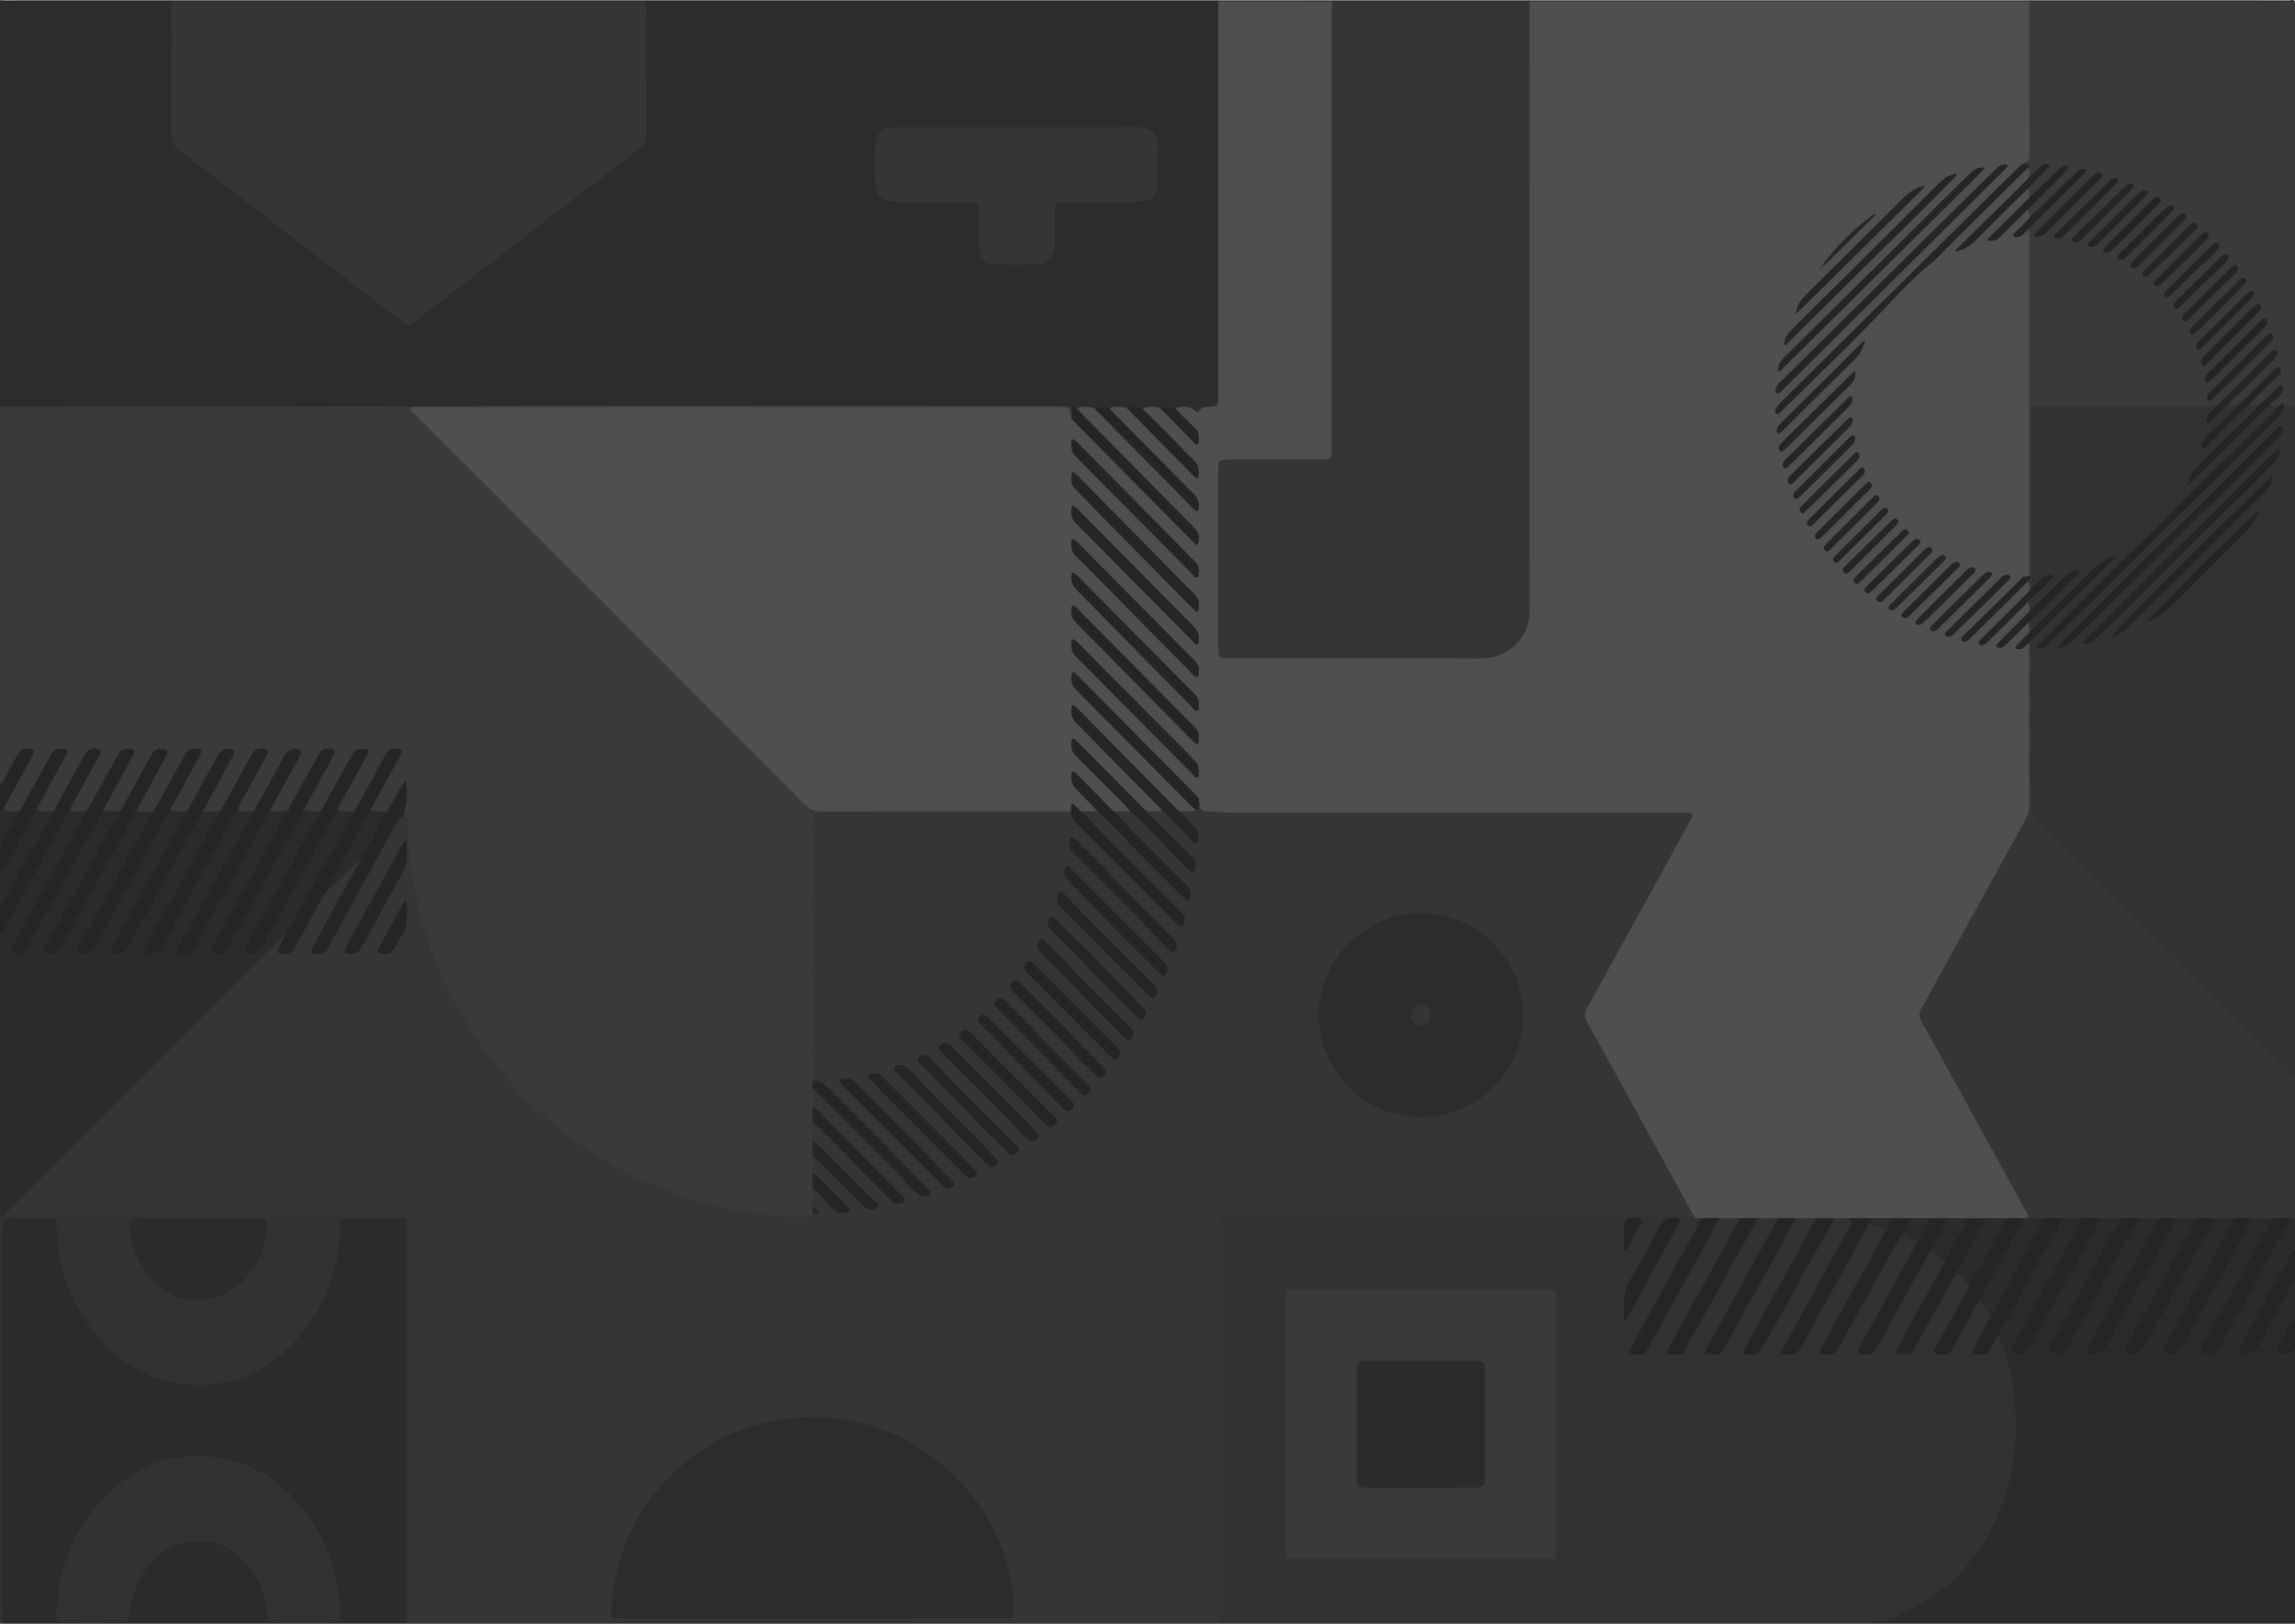 <svg id="Layer_1" data-name="Layer 1" xmlns="http://www.w3.org/2000/svg" viewBox="0 0 3508 2482"><defs><style>.cls-1{fill:#3a3a3a;}.cls-2{fill:#2c2c2c;}.cls-3{fill:#323232;}.cls-4{fill:#2b2b2b;}.cls-5{fill:#353535;}.cls-6{fill:#252525;}.cls-7{fill:#2e2e2e;}.cls-8{fill:#313131;}.cls-9{fill:#272727;}.cls-10{fill:#373737;}.cls-11{fill:#2d2d2d;}.cls-12{fill:#2f2f2f;}.cls-13{fill:#4f4f4f;}.cls-14{fill:#292929;}.cls-15{fill:#262626;}</style></defs><path class="cls-1" d="M0,1198.17V622.29a14.08,14.08,0,0,1,11.49-5c4,.1,8,0,12,0,190.93,0,381.88,1.56,572.79-.33,340.85-3.38,681.69-.38,1022.53-1.64,5,0,10-.29,14.94.29,3.46.4,7.23.62,7.55,5.48.66,6.21,2.8,12.35.66,18.62-4.66,6.8-8.37,5.62-10.86-1.57-2.73-7.86-8.62-10.46-16.26-10.69-4.66-.14-9.32-.14-14-.14q-471.81,0-943.62.1c-5.37,0-13.33-2.91-15.53,2.71-2.13,5.44,5.54,9,9.36,12.81q286.13,286.35,572.21,572.71c13.76,13.81,27.89,20,47.49,19.88,116.28-.7,232.57-.37,348.85-.29,6.72,0,14-1.35,19,5.34a3.76,3.76,0,0,1-1.23,3.31c-5.37,4.71-11.92,3.22-18,3.23q-169.48.14-339,.07c-6,0-12-.29-18,.54-9.45,1.33-13.47,5.34-14.78,14.76-.84,6-.55,12-.55,18q0,174.94,0,349.9c0,7,0,14-.24,21-.21,4.63,1.16,9,1.88,13.54-5.16,9.16.28,18.25.18,27.37-5.18,7.33-.44,14.69,0,22-4.27,9.33-1.16,18.67,0,28-4.53,8-1.11,16,0,24-4.76,8.65-.87,17.32,0,26-4.42,8-1.15,15.91,0,23.87-4.65,9.12-.69,18.26,0,27.38-3,3.36-2.67,7.5-2.7,11.56,1.1,10.15-6,9.77-12.74,9.94-53.44,1.39-105.61-7-156.93-21-95.23-26.11-179.8-72.25-252.77-138.6-85.68-77.93-146.14-172.3-179.93-283.44-7.87-25.89-13.08-52.33-18.63-78.74-2.13-10.17.47-20.34-1.94-30.41-1-4.2-2.74-7.88-4.22-11.76-2.74-7.2-1.6-15.51-1.62-23.15,0-8.89-1.71-17.94.35-26.82,1.23-5.33-6.21-5.81-5.87-10.6,3.86-12.21,6.4-24.65,5.35-35.79-6,11.56-12.89,24.69-20.57,37.41-1.39,2.32-2.78,4.7-6.19,3.77-4.92-2.92-10.09-.17-15.13-.71-3.53-.38-7.06-.27-10.2-2.18-4.8-1.71-5.81-4.12-2.93-8.94,13.47-22.52,25.42-45.89,38.25-68.78,2.09-3.73,7-9.23,2-12.25-5.69-3.47-8.28,3.5-10.62,7.54C577,1186.11,563,1212.16,548.73,1238c-2,3.59-2.67,9.83-9.63,7.42-5.13-1.87-10.31,0-15.45-.26-4.48-.19-8.11-1.41-11-4.74-3.26-2.1-2.9-4.61-1.07-7.59,13.1-21.27,24.09-43.72,36.37-65.45,2.52-4.46,9.37-11,3.28-14.5-6.41-3.69-9.66,5.24-12.26,10.08-12.79,23.75-26.31,47.08-39.16,70.79-2.52,4.66-3.47,12.34-12,10.78-8.24-.41-16.7,2.56-24.67-1.6-6-1.91-5.29-5.2-2.61-9.83,13-22.45,25.14-45.41,37.73-68.11,2.08-3.75,7.22-9,2.11-12.15-5.45-3.35-8.7,3.29-10.93,7.37-14.35,26.29-29.19,52.3-43.48,78.62-1.8,3.32-2.43,8-8,7.51-3-2.78-6.28-1.56-9.78-1.4-5.29.24-10.92,1.27-15.89-1.88a7,7,0,0,1-3-2.06,3.91,3.91,0,0,1-1.34-4.54c12.76-24.37,26.91-48,39.39-72.57,1.79-3.53,6.69-8.27,1.67-11.18s-8.19,3-10.39,6.84c-14.89,26.28-28.91,53.06-44.12,79.16-1.92,3.28-3.18,7.82-8.7,5.83-8.15-.74-16.55,2.7-24.46-1.51-5.79-1.67-5.82-4.68-3.09-9.63,12.49-22.71,25.23-45.28,37.4-68.17.93-1.76,1.91-3.5,2.72-5.32,1.07-2.39,2.93-5.2.2-7.24-3.09-2.31-5.6.18-7.75,2.29-2.64,2.6-4.13,6-5.93,9.17-13.8,24.27-26.63,49.07-40.69,73.19-2.23,3.84-3.68,9.11-10.12,7.32-7.5-.48-15.06,1.79-22.5-.49-6.21-1.75-7.38-4.67-4.15-10.83,11.86-22.69,24.8-44.78,36.68-67.45,2.09-4,7.91-9.8,2.48-12.94-5.68-3.3-8.68,4.06-11.21,8.49-14.52,25.39-28.13,51.3-42.64,76.7-2,3.42-2.74,8.73-8.84,7.55-8.09-2.94-17.1,2.06-24.94-2.87-6.25-2-4.79-5.44-2.38-9.9,12.37-22.83,25.42-45.3,37.29-68.39,1.88-3.64,7.62-8.83,1.91-11.93-5.34-2.9-8.44,3.69-10.83,7.9-14.49,25.45-28.07,51.43-42.7,76.81-2.29,4-4,8.84-10.2,7.65-7.66-.32-15.37,1.18-22.93-.85s-6.8-6.1-3.6-11.78q18.88-33.45,37-67.29c2-3.71,7.26-9.12,2.08-12.15-5.39-3.15-8.38,3.51-10.77,7.69-14.7,25.68-28.47,51.89-43.14,77.59-1.95,3.41-2.74,8.75-8.86,7.49-4.78-2.67-9.74.1-14.6-.53-3.53-.46-7.33.49-10.42-2.09-5.2-2.48-4.71-5.63-2.22-10.33,11.95-22.66,24.77-44.84,36.77-67.47,2.05-3.86,7.79-9.52,1.74-12.73-5.24-2.79-8.09,4.15-10.5,8.33-14.43,25.08-27.84,50.74-42.16,75.89-2.34,4.12-3.84,9.84-10.78,7.82-8.24-.43-16.72,2.68-24.67-1.73-5-1.73-5.52-4.32-2.75-9,13.39-22.54,25.37-45.87,38.18-68.74,2.08-3.71,7-9.22,1.89-12.2-5.67-3.33-8.24,3.62-10.59,7.68-14.78,25.57-28.75,51.6-43,77.45-2,3.59-2.66,9.82-9.62,7.41-5.13-1.87-10.31,0-15.45-.26-4.47-.19-8.11-1.41-11-4.74-3.91-2.56-2.41-5.32-.53-8.42,13.29-21.93,24.57-45,37.35-67.18,2.11-3.66,7.18-9.07,1.89-12.12-5.46-3.15-8.6,3.58-10.85,7.66-13.34,24.19-26.88,48.26-40.21,72.45-2.71,4.93-3.48,13-12.46,11.75-8-.76-16.28,3-24.1-1.52-3.18-7.6-.14-14.39,3.32-20.93,10.28-19.39,20.91-38.58,31.57-57.75,2-3.55,6.43-8.39,2-11.46-5.18-3.62-8.27,2.46-10.48,6.15-6.66,11.11-12.38,22.78-19,33.94C8.83,1197,6.76,1203.07,0,1198.17Z"/><path class="cls-2" d="M1638.14,622.37a29.28,29.28,0,0,0-11.74-2q-7,0-14-.05c-321.23,0-642.47-1.62-963.69.57C432.48,622.31,216.25,621,0,622.29V2.43c3.43-2,7.17-1,10.74-1q123.66-.1,247.3-.05c1.13,0,2.28,0,3.42.08C268,4.93,267,11.17,267,16.85c.07,57,.89,114-.4,170.91-.48,21.18,6.23,34.72,23.35,47.63,79.53,60,158.07,121.22,237,182,27.17,21,54.51,41.68,81.49,62.88,13.74,10.8,17.22,11,31.4,0q152.37-117.45,304.76-234.9c8.17-6.31,16.13-12.94,24.6-18.83,10-6.91,14.08-15.86,14-28-.3-44-.13-88-.11-131.94,0-17.32,0-34.65,0-52,0-4.84-.06-9.75,4.71-12.91a12.42,12.42,0,0,1,3.54-.35q434.4,0,868.72,0a5.93,5.93,0,0,1,3.56,1.19c3.84,4.41,3.41,9.81,3.41,15.11q.06,59,0,118V601.55c0,4.66,0,9.33-.17,14-.32,6.82-3.75,10.93-10.6,11.58a36.31,36.31,0,0,0-19.29,7.44c-3.28,2.54-6.42,2.8-10,.29a50.58,50.58,0,0,0-17.36-7.34c-4.4-1.07-8.42-.83-12.17,1.81-7.84.07-15.65-5.63-23.53-.13-9.46-.47-18.9-5-28.38-.08-7.75-.86-15.5-4.65-23.23.07-8.57-.45-17.11-5-25.7-.1-7.54,1.09-15.11-6-22.64.12-6.46-.47-12.86-1.58-19.29-2.25-3.38-.35-6,0-8.73,1.62C1641.86,628.37,1640.65,624.56,1638.14,622.37Z"/><path class="cls-3" d="M3508,620.29V1646.08c-6.21,4.76-9.1-1.17-12.27-4.27-22.87-22.37-45.37-45.11-68-67.74q-156.93-156.94-314-313.78c-5.42-5.42-9.52-11.8-14.67-17.37-2.53-2.72-1.61-6.27-2-9.51-1.72-13.15,3.92-25.55,3.92-38.5,0-53.65-.08-107.3.09-161,0-12-5.32-23.28-4.2-35.49.42-4.56,3.39-9.7-.9-14.09a3.45,3.45,0,0,1-.05-2.88c18.4-21.09,38.53-40.56,58.93-59.62,18.74-17.53,36.59-35.9,55-53.69,4.75-4.58,9.42-9.23,14.48-11.78,1.95-1.33-.65-1.27.54-.68.54.26.51.64-.15.95-8.62,4-15.37,10.48-22,17.08q-46,45.81-92,91.66c-3.83,3.82-7.65,8.4-12.58,1.21-2.49-3.79,1.67-8.68-2-12.24-3.73-5.63,1.69-8,4.44-10.4,23.83-20.68,44.66-44.4,67.56-66-18.27,15.55-34.47,33.23-51.61,49.95-2.62,2.56-5.35,5-7.86,7.66-4,4.25-7.36,3.49-10.49-.93-2.48-3.8,1.67-8.7-2-12.27-3.66-5.07,1.4-7.14,3.71-9.78,8.53-9.73,19.69-16.75,28.38-27.1-7.44,5.45-13.19,12-19.43,18-4.11,3.93-7.3,3.83-10.59-.62-1.53-4.21,1-9.29-2.95-13,.92-4.47,3.64-8.65,2.27-13.55-.27-16.9-2.31-33.88,3.23-50.42.83-2.48.24-5.29.24-7.95,0-45.26.71-90.54-.35-135.78-.39-16.42-3.79-32.79-3.81-49.45,0-13.1,4.1-17.2,17.75-17.25q123.83-.47,247.66,0c8,0,16,2,24.11.4,6.87,2.62,7.83,6.37,2.4,11.62-3.1,3-6.08,6.11-9.1,9.2,6.57-6.57,13-13.3,19.79-19.59,2.17-2,4.2-5.89,8.24-2.64,3.61,3.88,8.48-.3,12.36,1.88,5.27,3.18,5.48,6.59,1,10.92-11.51,11-21.94,23.09-34.3,33.2-5.84,4.77-10.93,10.2-13.78,14.79,19-19,39.42-39.48,60.14-59.68,1.89-1.84,4.08-3.77,6.84-1.08,3.59,3.76,8.43-.38,12.24,1.9,7.32,4.58,3.19,8.43-.72,12.46-24.11,24.84-50.36,47.48-74.32,72.48-9.12,9.51-18.75,18.53-24.14,27.6a102.67,102.67,0,0,1,9.69-11.53c32.82-33.08,66-65.78,99.1-98.62,2.64-2.61,4.89-8.14,10.51-4.29,3.43,3.64,8,.11,11.76,1.95,4.88,3.76,4.38,7.48.21,11.54-20.73,20.24-40.25,41.72-62,60.87-4.26,3.75-8.29,7.72-12.29,11.73-43.72,43.91-87,88.27-131.77,131.1-52.72,50.46-103.18,103.14-155.77,153.69,72.48-69.64,142.71-141.55,214.68-211.69,47.72-46.49,94.43-94,142.28-140.32,5.41-5.24,7.15-13.68,15.09-16.44C3499.86,614.44,3504.33,615.79,3508,620.29Z"/><path class="cls-4" d="M3508,2062V2481.9H2866a4.29,4.29,0,0,1-1.3-3.23c3.31-4.42,8.77-4,13.28-5.48,34.14-11.22,65.44-28,92.84-51,42.8-35.9,71.11-81.86,88.83-134.56,9.42-28,15.81-56.58,16.47-86.27a28.86,28.86,0,0,1-.06-5.65c2.12-12.77,2.88-25.53-.21-38.28,0-1.93.25-3.85.32-5.76-.89-24.75-5.69-48.76-12.62-72.59a206.85,206.85,0,0,0-12.78-33.28c-5.1-3.69-1.06-7.08.6-10.26,15.25-29.08,31.58-57.58,47.35-86.38,15.29-27.92,30.51-55.86,47-83.12,2-3.35,1.07-9.11,7.41-8.84,9.31-.25,18.61-.54,27.88.19,8.12,4.55,5.51,10.47,2.15,16.57q-23.85,43.21-47.65,86.47c-16.17,29.42-32,59-48.54,88.24-2.25,4-7,9.43-.81,12.92,5.17,2.92,9.51-2,12-6.36,12.73-22.59,25.28-45.28,37.87-67.94,22.44-40.38,43.68-81.44,68-120.78,2-3.21.74-9.43,7.22-9.28,9.93-.3,19.84-.59,29.72.17,7.62,2.68,4.42,7.75,2.27,12q-9.61,19.18-20.06,38-38.49,69.43-76.48,139.15c-.95,1.75-1.94,3.49-2.78,5.31-1.37,3-3.74,6.35-.47,9.08,3.54,3,7,.51,9.78-1.94,3.58-3.09,5.85-7.22,8.06-11.33,29.82-55.39,60.66-110.23,90.79-165.45,4.11-7.54,9.72-14.2,12.84-22.31,1.21-3.16,4.37-2.4,6.9-2.85,9.16,0,18.3-.52,27.4.38,7.33,3.39,4,8.9,2,13.27-3.69,7.8-8.21,15.22-12.36,22.81q-42.14,77.09-84.51,154c-2.28,4.14-8.29,10-1.83,13.77,6,3.52,10.46-2.88,13.15-7.71q22.13-39.66,44-79.44c20.22-36.66,39.28-74,61.26-109.64,1.77-2.88,1.15-7.55,6.41-7.32a289.28,289.28,0,0,1,29.6.18c7.44,3.13,4.63,8.64,2.26,13-15.49,28.69-31,57.41-46.85,85.88-17.36,31.09-34.32,62.4-51.22,93.74-1.9,3.52-5.85,8.25-.67,11.4,4.81,2.92,9.13-1,11.69-4.93,8.85-13.7,16.05-28.37,24-42.6,27.53-49.39,53.37-99.72,82.53-148.21,1.84-3.06.65-8.6,6.63-8.46,9.92-.29,19.81-.59,29.68.17,6.67,1.55,4.38,6.61,3.47,10.36-1.26,5.17-4.52,9.58-7.09,14.24-30.51,55.32-60.32,111-91.36,166a37.94,37.94,0,0,0-2.26,4.45c-1.19,2.95-4.25,6.34-1,9.05,3.84,3.17,7.53.16,10.65-2.34,3.71-3,5.69-7.3,7.92-11.38q48.08-88,96.63-175.66c2.86-5.21,4.11-12.56,11.25-14.92a280.15,280.15,0,0,1,29.7.15c8.09,4.13,4.18,10.09,1.53,14.87-8.57,15.44-16.54,31.2-25.29,46.53-24.58,43.11-47.67,87-72.27,130.14-2.29,4-6.86,9.53-.66,13,5.68,3.16,10.05-2,12.87-6.57,8.16-13.36,15.28-27.32,22.85-41,25.92-46.93,51.34-94.14,77.49-141,2.53-4.54,6.54-8.15,7.79-13.56.64-2.81,3.68-2.17,6-1.85,2,.86,3.34,2.55,4.86,4v46c-6.56,27.43-23.06,50.09-36,74.4-11.93,22.33-24.2,44.48-36.63,66.54a43,43,0,0,0-3.12,6.26c-.84,2.29-1.19,4.64.94,6.43s4.37,1.38,6.61.44c4.61-1.93,7.09-5.92,9.38-10,16.54-29.67,32.75-59.52,49.18-89.26,1.75-3.16,1.42-11.89,9.68-6.8v56a111.38,111.38,0,0,1-15.26,38.29c-2.18,3.42-5.55,7.59-1.71,11.63,3.39,3.55,7.44,1.3,10.78-.89C3504.39,2059.34,3506.1,2060.65,3508,2062Z"/><path class="cls-4" d="M622,2481.9H2Q1.93,2177,2,1872.16c0-12.58,3.24-16.16,16.51-16.87,13.94-.75,27.92.6,41.88-.1,5-.25,10-.18,15,0,12.54.36,17.06,4.76,17.61,17.14.15,3.32.07,6.65.09,10,1.33,60,22.3,112.3,61.09,157.86,27.08,31.8,59.71,55.52,100.6,65.21,78.29,18.56,144.08-3.78,196.93-64,42.21-48.11,61.93-104.87,63.44-168.45.37-15.77,5.72-17.65,17.62-18,14.77-.4,28.7,6,43.48,4.17,12.79-1.63,25.38-5.12,38.48-4,5,.43,10.23.1,11.8,6.57.85,5,.55,10,.55,15q0,291.34,0,582.69c0,6.61.93,13.38-2.31,19.63A27.79,27.79,0,0,1,622,2481.9Z"/><path class="cls-1" d="M3388,620.27q-131.91,0-263.8,0c-19.83,0-20.18.36-20.18,20.06q0,119.89,0,239.77a3,3,0,0,1-3.48.35c-4.47-5.11-3.45-11.4-3.46-17.39q-.09-114.81,0-229.62c0-86.52.1-173-.17-259.56,0-6.41,2.79-13.09-.89-19.33-2.94-4.52,0-7.57,2.95-10.26,26.66-24.54,51.34-51.11,74-72.73-17.95,18.45-41.27,38.42-62.56,60.5-3.69,3.83-7.49,7.25-12.12,1.11-2-3.3,1.34-7.62-2.07-10.61-3.75-5.54,1.64-7.87,4.25-10.53,15.82-16.1,31.92-31.92,45.6-45.66-10.76,10.47-23.31,23.66-36.54,36.18-3.9,3.69-7.34,6-11.2.2-3.09-3.66,1.73-8.67-2.11-12.18-3.54-4.4.66-6.66,2.89-9,8.17-8.64,16.67-17,24-24.17-4.15,3.84-9.26,9-14.28,14.14-3.94,4.05-7.21,3.81-10.6-.37-2.47-3.85,1-8.32-1.29-12.17-2-4.68-10.52-4.81-8.49-12.29,8-8.07,8.63-18.22,8.63-28.72q-.06-99.12,0-198.25c0-5.58-.7-11.34,2.72-16.39a7.46,7.46,0,0,1,3.35-1.89q198.57-.18,397.14,0c2.59,0,5.34-.73,7.75,1V620.29l-16,0h-1.19a4.09,4.09,0,0,0-1.91,1.31c-2.27,2-3.47,0-4.85-1.28-4.76,0-9.51-.11-14-2-3.83-2.81-2.37-5.37.26-8.05s6.37-4.32,8.64-8.27c-6.67,5.7-12.18,11.78-18.14,17.39-2.69,2.52-5.39,5.43-8.8.88-4.76,0-9.51-.06-14-2-5.2-4.24-.77-7,1.77-9.56,11.41-11.5,22.37-23.47,34.77-34-15.33,13.76-29.39,28.84-44.27,43.07-2.66,2.54-5.32,8.12-10.25,2.46-4.77,0-9.53-.09-14-2-5.68-5,0-7.61,2.53-10.3,14.79-15.77,31.92-29.15,46.6-45.07,4.5-4.88,9.58-9.22,13.65-14.55-22.09,21.74-44.25,43.41-66.17,65.32-2.59,2.58-5.17,5.17-7.93,7.58S3389.89,622.72,3388,620.27Z"/><path class="cls-5" d="M3242,1862H3210c-9.58,6.79-20.15,6.82-28,.07l-30,0c-8.26,6.61-18.19,5.19-27.7,5.77-7.87-2.65-16.12.65-24-1.48-11.75-17-20.81-35.63-30.78-53.69q-68.74-124.65-137.38-249.35c-4.5-8.12-5.08-14.63-.41-23.09q77.13-140,154.32-279.93c7.48-13.51,11.27-27.13,11.17-42.71-.48-71.94-.25-143.88-.18-215.82,0-6.68-.47-13.59,4.61-19.1,2.83,5.61,2.34,11.67,2.35,17.65,0,75,.23,149.92-.2,224.87-.07,12.61,3.65,21.84,12.67,30.82q190.16,189.39,379.76,379.32c3.77,3.76,7.84,7.21,11.77,10.81v216l-6,0c-9.33,4.51-18.66,9.34-28,0l-32,0c-9.58,6.79-19.08,6.8-26,0l-32,0c-9.67,6.81-19,6.82-26,0h-32q-15.34,10.1-26,0l-30,0C3260.64,1866.56,3251.3,1871.4,3242,1862Z"/><path class="cls-4" d="M412.06,1240.14l27.88-.19c6.76,1.83,2.24,5.15.9,7.81-9.73,19.34-21.1,37.78-31.43,56.8-23,42.42-46.62,84.55-70,126.77a115.43,115.43,0,0,0-5.84,11.6c-1,2.46-2.2,5.37.74,7.16,2.74,1.66,5.11-.23,7.11-2.07,3-2.75,4.79-6.36,6.73-9.85,29.64-53.24,58.63-106.83,88.14-160.14,6.77-12.24,13-24.75,19.93-36.91,1.7-3,3-7.7,7.76-2.94,8.48,3.31,17.35,1.67,26.06,2.06,7.23,2.55,1.92,6.82.69,9.44-7.09,15.06-16.06,29.13-24,43.77-26.41,48.89-53.94,97.17-80.37,146a25,25,0,0,0-2.07,4.53c-.6,2-1,4,.78,5.53,2.22,1.85,4.44.7,6.39-.69,3.35-2.39,5.35-5.92,7.23-9.43C414,1411,430,1383,445.44,1354.61c16.24-29.8,32.45-59.62,48.88-89.31,4.84-8.74,9.26-17.68,13.89-26.52,1.66-3.17,3.31-7.47,7.81-2.62,3.08,3.47,7.19,4,11.47,4,4.84,0,9.67-.1,14.5-.15,6,1.59,2.44,5,1.18,7.52-4,8-8.45,15.84-12.82,23.69q-44.09,79.34-88,158.77l-1.66,2.51c-.53.83-1.1,1.63-1.7,2.42-14.12,3.66-20,16.74-29.24,25.91Q217,1653,24.82,1845.54c-5.59,5.6-11.34,10.93-18.53,14.49-2.09.51-4.19,2.89-6.27,0V1426.12c4.57-15.22,13.14-28.49,20.54-42.34,18.3-34.22,37.48-68,56-102.1,7.26-13.42,15-26.57,21.87-40.21,1.61-3.2,2.75-7.63,7.64-3.31,8.45,3.36,17.32,1.63,26,2.21,5.25,4.94.86,9.31-1.2,13.38-10.34,20.5-22.13,40.22-33.07,60.4-22.22,40.94-45.52,81.28-67.19,122.51-2.08,3.95-7.92,9.67-2.44,12.95,5.77,3.44,8.92-3.79,11.38-8.22q33.36-60.24,66.41-120.65c14.41-26.25,28.6-52.62,43.48-78.61,1.58-2.76,2.67-9,8.38-3.89,8.56,3.17,17.46,1.69,26.23,1.87,6.16,1.58,2.47,5,1.14,7.48-7.75,14.34-15.17,28.85-23.15,43.06-27.18,48.42-53.5,97.32-80.6,145.79-2.22,4-7.5,10.09-2.6,13.13,5.62,3.47,9-3.73,11.48-8.11,19-33.2,36.78-67,55.49-100.4,17.9-31.9,34.9-64.29,53.09-96,1.76-3.07,2.71-9.61,9.08-4.84l26.1.18c4.18,3.76,2.62,7.64.34,11.63-27.56,48.21-53.29,97.44-80.78,145.7-7.9,13.86-16,27.65-22.8,42.1-1.53,3.26-5.47,7.7-.37,10.36,4.16,2.18,7.53-1.92,9.56-5.31,9.42-15.68,17.87-31.91,26.62-48q42.51-78,85.69-155.55c1.66-3,2.69-7.85,7.61-3.16,8.51,3.26,17.37,1.71,26.1,1.92,6.11,1.44,2.52,5.07,1.43,7.6-4.5,10.41-11,19.72-16.39,29.69-28.91,53.95-59.27,107.1-88.29,161-1.9,3.52-6.54,8.3-1.56,11.26s8.18-2.77,10.47-6.66c11.81-20.07,22.64-40.69,33.88-61.07q32.77-59.42,65.44-118.88c3.86-7,7.19-14.26,11.48-21,1.91-3,3.83-5.94,7.47-1.83l26.09.19c5.23,4.93.92,9.37-1.18,13.39-12.27,23.61-25.36,46.77-38.25,70-21.43,38.69-42.59,77.52-64,116.2-1.7,3.07-4.86,7-.95,9.77,4.23,3,7.45-1,9.82-4.19,5-6.67,8.05-14.52,12.12-21.77,33.86-60.3,66.54-121.26,100.34-181.59,1.57-2.8,2.06-9.3,8-4.06,8.5,3.28,17.37,1.7,26.1,2,6.9,3.32,1.65,7.16,0,10.18-12.1,22.61-24.6,45-37,67.45-22.52,40.81-44.86,81.72-67.77,122.31-1.82,3.22-6.09,7.57-1.83,10.53,4.79,3.33,8.91-1.21,11.33-5.13,9.09-14.74,16.84-30.25,25.21-45.4,28.66-51.88,56.91-104,85.78-155.73C405.51,1241.32,406.26,1235.59,412.06,1240.14Z"/><path class="cls-6" d="M106,1238.16l-68.92,126c-9.74,17.79-19.5,35.56-29.14,53.41-1.94,3.6-4,6.88-7.95,8.56v-42c17-47.52,46.78-88.42,69.22-133.12,2.75-5.49,7.6-8.36,12.74-11,16-29.19,31.91-58.42,48-87.55a16.93,16.93,0,0,1,20.64-7.38c2.53,1,3.85,2.66,3.09,5.38a21.94,21.94,0,0,1-2,4.57Q128.91,1196.63,106,1238.16Z"/><path class="cls-7" d="M622,2481.9l.07-2.08c4.67-5.9,11.28-4.91,17.58-4.91q110,0,219.92,0c20,0,40-.39,60,.08,192.16,4.51,384.35,2,576.51,1.41,117.6-.35,235.21-1.24,352.82-1.49,4.33,0,8.66.1,13,.15,48.33-.34,96.66-.13,145-.14q416.48,0,832.94,0c7.32,0,14.69-.58,21.83,1.7,2.1.26,3.9.92,4.38,3.31,0,.66,0,1.32,0,2Z"/><path class="cls-6" d="M30,1240.24q20.07-36.16,40.13-72.33c2.74-4.94,5.68-9.77,8.25-14.8,4.42-8.63,11.49-9.41,20.48-8.22,3.76.49,5.07,2.86,3.54,6.49a38.07,38.07,0,0,1-1.72,3.59q-22.34,40.6-44.69,81.19c1.75,13-6,22.67-11.68,33-11.07,19.95-21.58,40.21-33.13,59.88-2.27,3.88-4.53,9.91-11.2,5.11v-42c3.76-13.32,8.77-26.05,16.17-37.88C19.84,1248.43,23.6,1243.13,30,1240.24Z"/><path class="cls-6" d="M3508,1956q-27.84,50.7-55.72,101.37c-5.45,9.86-12.18,13.3-21.88,11.83-8-1.22-9.83-4.29-6.09-11.5,5.06-9.74,10.59-19.22,15.9-28.82q30.64-55.42,61.3-110.85c1.93-3.47,4.32-6.69,6.49-10Z"/><path class="cls-4" d="M0,1334.14c6-4.59,9-11.34,12.51-17.69q14.1-25.67,28-51.45c5.2-9.6,10.33-19.22,15.49-28.84,3.07,3.47,7.18,4,11.46,4,4.83,0,9.66-.1,14.49-.15q-25.91,46.43-51.81,92.85c-7.73,13.89-15.33,27.85-23,41.8A34.14,34.14,0,0,1,0,1384.13Z"/><path class="cls-8" d="M0,1860l6-2c12.36-4.61,25.25-2.73,37.94-3q17.43-.3,34.88.05c4.15.09,8.78-.87,11.87,3.31a50.86,50.86,0,0,1,2,20.36c-.33,3.15-.08,6.85-4.74,7.25-1.79-4.42-1.71-9.12-2.17-13.75-.73-7.42-2.66-9.86-9.82-10q-31-.48-62,0c-7.15.12-9.22,2.69-9.81,10-.35,4.31-.21,8.66-.21,13q0,286.91,0,573.8c0,7.65.56,15.36-2,22.8-.61-.44-2.08,1-2-1,.09-2.67,0-5.33,0-8Z"/><path class="cls-6" d="M0,1198.17c4-2.74,6.2-6.83,8.44-10.93,6.22-11.37,12.34-22.8,18.84-34,4.59-7.92,10.46-10.25,19.29-8.55,4.93,1,6.2,2.89,4.13,7.75a156.64,156.64,0,0,1-7.24,14.2q-19.72,35.8-39.55,71.55c-.73,1.79-1.34,3.8-3.91,2Z"/><path class="cls-9" d="M1861.56,2.38,988,2.4c-.66-.43-.88-.87-.67-1.31s.43-.66.65-.66h874c.58.59.7,1.07.38,1.46A1.14,1.14,0,0,1,1861.56,2.38Z"/><path class="cls-10" d="M2338,.43h764l1.73.65-1.53,1-.34.53c-3.06,3.59-7.09,4.89-11.64,4.83-6-.07-12,0-17.95,0q-357.55,0-715.11-.06c-6.59,0-13.58,1.43-19.38-3.41A3.17,3.17,0,0,1,2338,.43Z"/><path class="cls-2" d="M988,.43c0,.66,0,1.32,0,2l-.12.12c-3,3.6-7,5-11.61,4.94-6-.07-12,0-18,0l-676.78,0c-6.86,0-14.24,1.49-19.52-5L262,2.35Q259.79,1.3,262,.43Z"/><path class="cls-6" d="M3508,2062c-6.15,7.58-15.31,10.09-23.6,6.59-3.32-1.4-4.64-3.66-3.36-7a59.16,59.16,0,0,1,3.64-8.12c7.72-13.84,15.54-27.62,23.32-41.42Z"/><path class="cls-4" d="M0,1240.16l3.91-2c8.49,3.3,17.38,1.66,26.11,2.06-8.21,15-16.36,30-24.67,44.9-1.42,2.54-3.55,4.68-5.35,7Z"/><path class="cls-11" d="M3102.2,2.1c-.07-.56-.14-1.11-.2-1.67q199,0,398,.1c2.62,0,6.14-2,8,1.9q-193.41,0-386.82,0C3114.85,2.41,3108.53,2.21,3102.2,2.1Z"/><path class="cls-12" d="M2338,.43c.06.72.11,1.44.17,2.16-.27.59-.54,1.17-.84,1.7-4.12,3.29-9,3.12-13.89,3.12q-136.45,0-272.9,0c-4,0-8,.12-11.8-1.53a9,9,0,0,1-3.3-1.91A3,3,0,0,1,2036,.43Z"/><path class="cls-9" d="M262,.43c0,.64,0,1.28-.07,1.92L0,2.43C-.28-1.52,2.77.53,4,.53,40.69.4,77.36.43,114,.43Z"/><path class="cls-10" d="M2036,.43l-.33,2.27c-2.54,4.5-7,4.57-11.26,4.6-50.17.31-100.35,0-150.52.17-4.51,0-8.7-.83-11.49-4.9l-.85-.19L1862,.43Z"/><path class="cls-13" d="M1862.41,2.57l173.27.13.1-.08a11.61,11.61,0,0,1,5.16,10c0,3.33.08,6.65.08,10q0,331.34,0,662.68c0,22,0,22-22,22q-60,0-120,0c-4.67,0-9.34-.12-14,.27-12.53,1-16.9,5.51-17.83,18.26-.22,3-.21,6-.21,9q0,119.44,0,238.88c0,23.87,3.52,27.48,27,27.49q181.45.12,362.9,0a130,130,0,0,0,17-.89c31.52-4.2,54.06-26.77,58.19-58.31,1.17-9,.89-18,.89-27q0-446.29.08-892.57c0-6.93-2.15-14.71,5.07-19.94l0,.06c5.33,0,10.66-.16,16-.16q365.85,0,731.7,0c5.33,0,10.66.13,16,.2q.07,115.91.23,231.81c0,7.83-1.71,13.82-10.29,15.67,2.24,5.74-2.2,8.54-5.35,11.73-20.86,21.07-42.16,41.69-63.6,62.18-28.42,27.17-55.39,55.85-83.76,83.08-73.57,70.62-144.43,144-207.67,205.66,39.8-37.13,87.94-85.2,135.48-133.84,26.7-27.33,53.28-54.74,81.26-80.78,47.81-44.52,93.08-91.64,139.69-137.38,3-3,5.64-9.75,12.12-4.44,2.16,4.47,2,9.28,2.05,14.06,5.18,4.3.66,7-1.84,9.63-9.44,9.84-18.76,19.88-29,28.9-21.94,19.44-41.76,41-62.91,61.24-3,2.89-5.94,5.93-8.64,7.09,7-3.82,13.57-10.26,20-16.83,23.13-23.45,46.63-46.52,70.13-69.61,2.38-2.34,4.74-8.85,10-2.85,2.25,4.55,2.12,9.43,2,14.32,2.26,5.7-2.2,8.54-5.28,11.71-15.71,16.14-32,31.73-47.69,47.87,14.78-12.36,27.54-26.85,41.71-39.86,2.33-2.14,4.83-8,9.26-1.93,2,3.92,2.17,8.19,2.46,12.44,4.79,2.86,1.71,5.41-.43,7.8-4.39,4.9-9.2,9.4-14.2,14.73,4.4-2.11,7.2-6.9,12.41-4.53,2.56,6.06,1.92,12.46,1.92,18.76q0,206.94-.08,413.88,0,48.5,0,97c0,.5-.05,1-.07,1.48-2.19,2.3-4.94,3.93-7.43,5.87-24.41,21.16-46.06,45.14-69.21,67.59-4.24,4.1-8.36,8.33-12.53,12.5,25-24.84,49.45-50.24,75.65-73.85,3.27-3,5.94-7.66,11.7-5.4,2.34,4.38,2,9.23,2.4,13.94,6.06,5.12-.31,7.57-2.67,10-20.64,21.1-41.64,41.84-62.49,62.73,17.58-17.52,35-35.21,52.77-52.5,2.43-2.35,4.94-8.73,10-2.5,2.37,4.51,2,9.44,2.26,14.28,5.87,4.25.54,6.88-1.74,9.25-12.85,13.33-26.1,26.28-37.17,37.37,8.05-7.91,17.86-18.1,28.09-27.86,2.38-2.27,5-6.41,8.56-1,2.37,4.5,2,9.45,2.3,14.28,3.82,2.2,2.66,4.59.35,7.13-3.57,3.9-7.4,7.52-10.83,11,3-1.41,5.1-8.25,10.1-2l-.25.25c.11,2.66.33,5.32.33,8q0,120.45.07,240.91a39.94,39.94,0,0,1-5.31,20q-71.73,129.94-143.22,260c-5.78,10.51-11.24,21.2-17.26,31.57-3.4,5.86-3.16,10.89.12,16.8q38.32,69,76.24,138.3,41.43,75.31,82.76,150.69c2.19,4,5.38,7.81,4.31,13,.07,3.3-1.55,5.19-4.77,5.71-8.94-3-17.74.79-26.62.56-10.7-2.77-21.6-.08-32.36-1.16-9.37-1.59-18.61,1.66-28,.8-10-2.25-20.09.3-30.09-.83-9.2-1.18-18.4.91-27.61.18a217.19,217.19,0,0,0-30.49,1.13c-9.2-3-18.68-.15-28-1.33-10-1-20,1.12-30.06,0-13.69-1-27.27,2.32-41,1-5.73-1.68-11.49-3-17.27,0-9-3.09-18.14.36-27.15-.91-4-1.11-8-.71-12.09-.64s-8.27.6-12.41.31c-2.93-.68-5.59,2.4-8.6.62-8.38-1.39-16.79.53-25.16-.29-3.46-1-7-.53-10.45-.23-4.5-1.33-9,.16-13.56-.12-3-.78-5.71,2.42-8.78.65-8.48-1.36-16.84.35-25.25.92-3.42-.9-6.82-2.5-10.32-.27-5.77-1.81-11.58-2.49-17.49-.66-1.73.53-3.43,1.47-5.26.4-8.88-3.07-17.76,1.23-26.64.06-2.76-1.67-6.18-.62-9-2.1-1.68-.63-3.33-1.35-5-2-8.26-16.2-17.92-31.62-26.68-47.55-45.46-82.6-90.54-165.42-136.58-247.69-7-12.47-6.65-22.16.31-34.62,39.63-71,78.68-142.27,117.76-213.55,10.58-19.28,21.37-38.45,31.74-57.83,6.14-11.46,4-14.74-9-15.13-4-.12-8,0-12,0q-332.46,0-664.93.14c-15.71,0-31.24-2-46.89-2.22-4.45,0-7.61-1.58-9.06-6.16s-4.21-8.8-5-13.69a27.32,27.32,0,0,0-7.16-11.82c-1.15-1.2-2.28-2.42-3.47-3.59C1760.4,1155.71,1708,1099,1652.7,1045.1c-2.31-2.25-4.28-5-7.71-6.21-1.74,4.59.93,7.4,2.89,10.33a43.14,43.14,0,0,0,6,6.64c56.21,54.85,109.45,112.64,165.54,167.6,3.92,3.85,8.17,7.48,10.6,12.65a6,6,0,0,1,.6,3.12,8.73,8.73,0,0,1-1.59,3.07c-4.26,4-9.4,3-14.27,2.2-3.75-.65-6.67.45-9.55,2.38-3.22,0-5.45-1.65-7.64-4-37.92-39.82-77.43-78.07-116.25-117-10.13-10.16-19.13-21.32-29.29-31.42-2.27-2.26-4-5.34-8.29-6.34.16,6.87,4.19,11.13,8.06,15.62C1671,1126,1692.41,1146.1,1713,1167c20.84,21.1,42,41.88,62.9,62.93,4.22,4.25,7,8.1,1.35,13.14-3.68,2.71-8,2.47-12,1.74s-6.85-.21-9.72,2.15c-4.68.35-6.86-3.18-9.64-6.05-32.45-33.47-65.74-66.1-98.66-99.09a4.5,4.5,0,0,0-3.46-1.4c.13,7.35,4.73,12,9.27,16.58,22.47,22.74,45.27,45.13,67.8,67.8,2.59,2.6,5,5.34,7.68,7.86,5.27,5,4.84,9-1.92,12-7,2.27-14.84-3.15-21.47,2.33-4.6,0-6.75-3.47-9.48-6.36-16.18-17-32.91-33.55-51.43-51.7-.28,8.23,3.27,12.27,7,16.12,9,9.34,18.3,18.3,27.34,27.56,5,5.08,5,8.91-1.79,12-6.88,2.57-14.65-3.29-21.16,2.29-6.09.93-8.22-6.4-13.76-6.65-1.94-.17-3.89,0-5.84-.08q-190.49,0-381,.19c-9.72,0-17-3-23.87-9.89Q932.63,931.61,633.85,633c-2.44-2.43-7.25-4.63-5.57-8.53s6.58-2.09,10.06-2.1c25.67-.13,51.33-.08,77-.08h895c4.67,0,9.34-.1,14,.1,8.89.39,10.22,1.66,11.85,10.17.5,2.61,1.25,5.17,1.88,7.75,5.75-2,8.55,2.48,11.73,5.58,19.54,19.07,38.51,38.72,57.92,57.93,33.84,33.49,67.23,67.44,101.13,100.88,5.68,5.6,10.11,12.31,17,18.51.9-5.13-1.08-8.35-3.25-11.43-2.7-3.82-6.22-6.94-9.47-10.27-53.34-54.47-106.49-109.12-160.7-162.73-2.6-2.58-5.13-5.23-7.55-8-2.22-2.51-2.28-4.66.75-6.5a37.13,37.13,0,0,1,28,.37c7.19-.12,11.66,4.6,16.11,9.2,42.37,43.84,84.92,87.49,128.41,130.21,2.34,2.3,4.19,5.17,8,6.86-.13-5.38-3.18-8.8-6-12.35-15.32-19-33.41-35.33-50.52-52.58-23.7-23.9-47.78-47.42-71.19-71.59-2.38-2.46-8.7-4.91-2.85-10.13,8.47-3.88,17.36-2,26.13-1.87,8.67,2.86,15.26,8.54,21.72,14.85,25,24.39,47.55,51.16,73,75.12,2.64,2.48,4.74,5.59,9.61,7.75,0-7.54-4.25-11.87-8.47-16.06-22.21-22-42.63-45.73-65.2-67.4-3.34-3.21-8.47-6.09-6.18-12.36,9.3-3.71,18.59-3.21,27.87.09,6.19.56,10.56,4.26,14.74,8.4,12.21,12.09,24.36,24.23,37.65,37.51.19-7.56-2.84-12-6.71-16-6.4-6.7-13.22-13-19.54-19.77-2.65-2.83-6.08-5.47-4.06-10.21,10.85-3.48,21.43-4.88,30.81,3.78,2.29,2.11,4.83,2.83,6.53-.52,2.57-5,7.1-5.36,11.87-5.61,16.73-.91,16.81-1,16.81-18.24q0-291.09,0-582.17C1862.05,15.21,1862.28,8.89,1862.41,2.57Z"/><path class="cls-5" d="M1652,1240.09l25.94.06c2.91-3.88,5.63-2.27,8.23.35,14.75,14.88,30.19,29.06,44.25,44.64,24.31,26.94,50.82,51.73,76.41,77.41,1.38,1.38,3,2.68,5.84,2,.08-6.58-4.68-10.11-8.49-13.93-23-23.11-45.89-46.35-69.24-69.1-11.69-11.39-21.39-24.62-33.79-35.29-2.55-2.19-4.48-4.82.86-6.17l26,.1c2.91-4,5.67-2.19,8.19.35,18.7,18.87,38.47,36.7,56.07,56.64,6.83,7.74,14,15.08,21.41,22.24,1.6,1.55,3.78,3.7,6,1.55,2-1.91.51-4.36-.66-6.38a33.7,33.7,0,0,0-5.79-6.82c-20.34-20.07-40-40.86-60.83-60.38-2.43-2.27-7.09-4.67-.35-7.46,8.15.21,16.39,1.7,24.25-1.81,4.43-4.64,7.12-.29,9.81,2.15,10.85,9.82,19,22.19,30,31.87,2.5,2.21,5.11,7.68,8.45,4.67s-.62-7.38-3.09-10.32a170.39,170.39,0,0,0-19.75-19.64c-2.78-2.38-5.27-4.78.29-6.83,8.59,0,17.28,1.67,25.67-1.61,1.61-2.87-.25-5.55-.34-8.29-.13-3.91-2.32-9.42,4.79-10.14.57,3.27,1.24,6.52,1.69,9.81,1.13,8.21,2.61,10,10.5,10.42,12.63.74,25.27,1.65,37.91,1.66q343.29.14,686.57.08a127.56,127.56,0,0,1,13,.28c5.3.55,6.54,2.54,4.17,7.36-3.66,7.47-7.88,14.66-11.89,22q-60.41,109.88-120.82,219.74c-8.82,16-17.41,32.24-26.74,48-4.74,8-5.15,14.84-.48,23.18,23.11,41.26,45.73,82.79,68.53,124.22q42.15,76.57,84.29,153.17c3.69,6.71,7.25,13.49,10.87,20.23-2.36,5.58-7.33,4.28-11.74,4.49-14.54,2.17-29.07,3.82-43.48-.6-4.95-.39-9.85,1.2-14.84.66-12.14.76-24.27,4.91-36.42.2-2.67-1-5.06,1.89-7.69.36-7.59-1.61-15.21,0-22.81,0q-275.93-.2-551.85-.09c-6.33,0-12.67-.22-19,.58-8.38,1.07-13.18,5.76-14.31,14.17-.84,6.3-.62,12.64-.62,19q0,280.86,0,561.74c0,6.78,1.68,14.21-5,19.38H632.08c-3.33,0-6.66,0-10-.07L622,1862c-3.1-1.9-6.52-.94-9.77-1-15-.11-30-.83-45,.09-56,3.45-112,3.24-168,5.64-12.2.52-24.66,1.46-36.54-3.23-2.84-1.13-5.94-.53-8.92-.53-23.33,0-46.66-.31-70,.08-16.53.27-33-1.12-49.61,2.77-12.48,2.92-25.78.67-38.77-.11-30.61-1.85-61.29-.48-91.94-.72-5.69,0-11.47.2-15.47-5l-66.38,0c-5.29,0-10.58,0-15.62-2,3.37-3.68,6.6-7.5,10.12-11q204.4-204.43,408.88-408.8c3.53-3.52,7.36-6.73,11.05-10.09,6.6,1.54,3.32,5.4,2.26,9-1.3,4.38-7.45,10-1.68,13,6.36,3.3,9.24-4.28,12-9,16.41-28,30.45-57.38,48.05-84.75,8.78-2.37,13.62-9,19.15-15.69,8-9.74,17.52-18.36,26.78-27.07,4.06-3.82,7.8-4.27,11.82-.25,3.22,3,.35,5.47-1,7.88-21.47,38.68-42.58,77.55-63.82,116.35-2.05,3.74-7.17,9-1.74,12.08s8.65-3.28,11-7.47q34.8-62.85,69.17-125.93c14.19-25.91,28.31-51.87,43.59-77.17,2-3.38,3.84-2.89,6.33-1.1,3,3.85,3.75,8.35,4.07,13.12,1.23,18.6,2.11,37.25,4.09,55.77,7.6,70.87,26.4,138.54,57.59,202.82a632.54,632.54,0,0,0,85.16,131.33,612.25,612.25,0,0,0,91.95,88.62,621,621,0,0,0,112.69,70.1c60.26,29.12,123.68,47.54,190,56.15,21.49,2.79,43,4.83,64.78,4.1,5-.17,10.08-.06,13.9-4.17,4.92-3.95,3.82-7.86-.08-11.75q0-14.08,0-28.18c3.79-3.38,6.65-1.09,9.43,1.56,6.28,6,12.59,11.91,18.13,18.6a46,46,0,0,0,4.48,5.35c3.66,3.26,8.39,9,12.42,5.13,3.27-3.12-3.33-6.79-6.07-9.68-7.33-7.73-14.9-15.25-22.6-22.62-6.62-6.34-12.59-13-15.71-21.85l0-26.54c5.65-4.38,8.51.82,11.53,3.75,21.7,21,42.54,42.91,64.19,64,3.37,3.28,6.44,7.59,12.38,6.94.46-5.36-3.54-7.4-6.15-10.06q-32.46-33-65.53-65.46c-6.81-6.7-13.09-13.59-16.44-22.7q0-14.2,0-28.4c3.8-3.36,6.68-1.08,9.41,1.61,18.71,18.44,37.73,36.59,55.3,56.14,17.81,19.81,37.43,37.81,56.08,56.78a12.86,12.86,0,0,0,4.95,3.28,2.87,2.87,0,0,0,2.84-.18c1.26-1,.83-2.38.19-3.56a25.58,25.58,0,0,0-5.19-6c-37.12-35.78-71.21-74.54-108.36-110.29a82.7,82.7,0,0,1-15.25-19.46q0-14.17.1-28.35c3.85-3.32,6.63-.85,9.41,1.74,5.12,4.76,10,9.73,15,14.69q52.74,53.15,106,105.83c9.49,9.38,17.23,20.31,27.09,29.29,3.31,3,6.33,6.85,11.77,6.07.75-4.56-2.64-6.29-4.79-8.52q-69.69-72.18-140.68-143c-7.22-7.21-16.42-11.08-23.8-17.68l-.09-393.83a59.74,59.74,0,0,1,.18-6c.73-7.28,2.68-9.39,9.87-10,4.3-.36,8.65-.23,13-.23l370.92,0,1.38-.17c2,.35,3.75.78,5.12,2.61,22.21,29.77,50.73,53.56,76.34,80.09,24,24.89,49,48.87,73.34,73.47,2.91,2.94,5.23,7,11.09,7.34.68-6.4-3.9-9.63-7.4-13.15q-55.53-56-111.54-111.5c-11.34-11.24-20.58-24.45-33.08-34.57C1648.61,1244.15,1646.7,1241.48,1652,1240.09Z"/><path class="cls-6" d="M361.92,1238.19q-33,59.88-65.92,119.75-22.58,41.11-45,82.28c-1.6,2.91-3.12,5.88-4.89,8.69-5.18,8.24-12.11,11-21.23,8.74-4.1-1-5.74-3.33-3.93-7.28,1.66-3.63,3.63-7.11,5.55-10.61q30.61-55.47,61.23-110.94Q312,1284.66,336,1240.4c12.65-20,23.08-41.27,34.77-61.82,4.77-8.4,9.19-17,14.09-25.32,4.63-7.85,11.8-10.58,20.42-8.5,3.65.89,5.26,3,3.81,6.53a87.33,87.33,0,0,1-4.52,8.89Q383.29,1199.2,361.92,1238.19Z"/><path class="cls-6" d="M259.91,1238.2q-41.42,75.16-82.8,150.35c-9.94,18.06-19.68,36.24-29.56,54.33a76.63,76.63,0,0,1-5.74,9.34c-4.08,5.43-15,7.83-20.88,4.8-4.33-2.22-2.79-5.49-1.18-8.49q8.5-15.83,17.17-31.55,36.33-66,72.67-132c8.14-14.87,17.26-29.21,24.45-44.6,12.6-20,23.08-41.27,34.77-61.82,4.77-8.4,9.19-17,14.09-25.32,4.63-7.85,11.82-10.58,20.42-8.48,3.66.89,5.25,3,3.8,6.53a90.49,90.49,0,0,1-4.52,8.89Q281.27,1199.21,259.91,1238.2Z"/><path class="cls-6" d="M464,1238.18q-35.87,65.71-71.75,131.41-21.59,39.39-43.57,78.56c-5.06,9-10.51,11.44-20.65,9.68-5.21-.91-6.44-2.71-4.54-7.46a79.82,79.82,0,0,1,4.52-8.89q34-61.61,68.08-123.19c12.53-22.72,24.89-45.54,37.41-68.27,1.92-3.49,4.3-6.72,6.47-10.07,5.64-13.19,13.44-25.22,20.2-37.8,8.81-16.4,18.2-32.49,27-48.92,4.15-7.78,10.6-9.46,18.41-8.64,6.19.64,7.7,2.89,4.81,8.67-5.35,10.7-11.22,21.15-17,31.64Q478.73,1211.57,464,1238.18Z"/><path class="cls-6" d="M412.06,1240.14q-48.88,88.74-97.75,177.49c-5.45,9.91-10.64,20-16.06,29.89-5.08,9.3-13.6,12.88-23.42,10.17-3.27-.9-4.54-2.88-3.27-5.92a115,115,0,0,1,5.63-11.68q27.57-49.77,55.27-99.47,27.82-50.19,55.56-100.44c15.43-28,30.92-56,46.24-84,4-7.25,8.9-12.33,18-11.65,7.76.59,9.83,3.26,6.35,10.18-5.08,10.11-10.73,19.94-16.18,29.87q-14.19,25.83-28.42,51.65c-.73.61-1.25,1.41-1.92,2.07Q412.08,1239.2,412.06,1240.14Z"/><path class="cls-6" d="M500,1362.16c-10.47,13-17,28.43-25.24,42.75-8.13,14-15.68,28.43-23.51,42.65-5.22,9.47-11.87,12.48-22.18,10.12-4.42-1-5.43-2.83-3.66-7.15.87-2.13,2.2-4.08,3.29-6.13,2.78-5.27,5.7-10.48,7.33-16.28l-.08,0a27.06,27.06,0,0,0,2-2q19-33.9,37.94-67.8Q509,1299.2,542,1240c16-29.19,31.9-58.42,48-87.55a16.93,16.93,0,0,1,20.64-7.38c2.53,1,3.85,2.66,3.09,5.38a21.46,21.46,0,0,1-2,4.57q-22.83,41.57-45.71,83.1c2,6.31.22,11.86-2.94,17.41-14.44,25.32-28.16,51-42.14,76.6C515.05,1343,506.47,1351.79,500,1362.16Z"/><path class="cls-6" d="M516,1236.16c-7.92,14.63-15.78,29.3-23.78,43.89q-38.67,70.5-77.42,141c-5.14,9.34-10.43,18.59-15.49,28-4.05,7.49-10.45,9.8-18.44,8.92-6.66-.72-8.34-3.18-5.38-9.31,4.35-9,9.19-17.74,14-26.49q40.73-73.92,81.55-147.8c6.28-11.37,12.64-22.69,19-34q20.07-36.16,40.14-72.33c2.74-4.94,5.68-9.77,8.25-14.79,4.41-8.63,11.45-9.42,20.48-8.23,3.75.49,5.07,2.86,3.54,6.48a37.17,37.17,0,0,1-1.73,3.6Q538.38,1195.57,516,1236.16Z"/><path class="cls-6" d="M207.94,1240.21c-10.44,16.25-18.8,33.67-28.16,50.53q-31.75,57.12-63.3,114.36c-7.89,14.26-16.06,28.37-23.51,42.86-4.13,8-10.14,10.8-18.65,10.08-7.82-.66-9.13-2.45-5.61-9.2q8.52-16.36,17.46-32.53,42.1-76.49,84.32-152.9c4.34-7.86,9-15.54,13.52-23.3,15.68-28.56,31.29-57.16,47.06-85.67,4.69-8.48,11.19-11.43,19.83-9.69,4.83,1,6.23,3.17,4.53,7.79a55.82,55.82,0,0,1-3.67,7.07Q229.86,1199.92,207.94,1240.21Z"/><path class="cls-6" d="M157.78,1238.24q-18.9,34-37.8,68.08-32.83,59.42-65.57,118.89c-4.33,7.87-8.41,15.88-12.89,23.67s-11.46,10.73-20.25,8.87c-4.18-.88-5.78-3.17-4.16-7.16a74.19,74.19,0,0,1,4-8q31.78-57.72,63.61-115.41,23.79-43.32,47.32-86.78,18.27-32.65,36.54-65.33c3.89-7,8-13.83,11.49-21,3.76-7.85,10-10.14,18-9.48,7.41.61,9,3,5.64,9.59-3.17,6.22-6.73,12.25-10.08,18.38Q175.69,1205.37,157.78,1238.24Z"/><path class="cls-6" d="M309.94,1240.21c-9.77,17.39-19.67,34.73-29.3,52.2-11.56,21-22.82,42.12-34.37,63.11-17,30.9-34.23,61.67-51.09,92.64-3.8,7-8.86,10.38-16.79,9.84-8.27-.55-10.41-3.42-6.71-10.78,5.08-10.1,10.76-19.9,16.21-29.8q41.15-74.78,82.34-149.52c5.14-9.33,10.52-18.52,15.78-27.78q23.5-42.84,47.05-85.67c4.69-8.48,11.18-11.43,19.82-9.7,4.84,1,6.25,3.16,4.55,7.77a54.5,54.5,0,0,1-3.67,7.07Q331.86,1199.91,309.94,1240.21Z"/><path class="cls-6" d="M617.93,1238c-.32,4.33-.75,8.46-4.42,11.68-6.36,5.58-10.26,13-14.26,20.31q-47.91,87.46-95.66,175c-4.5,8.28-9.72,14.13-20.1,12.92-7.32-.85-9-3.08-5.61-9.63,6.43-12.39,13.25-24.58,19.95-36.83q26.07-47.68,52.2-95.35c-1.06-5.37.25-10.2,2.67-15.08,8.85-17.89,19.25-34.93,28.44-52.63,2.4-4.63,7.1-5.72,10.88-8.25,8.91-16.15,17.35-32.57,28.05-48C622.24,1207.78,624.1,1223.08,617.93,1238Z"/><path class="cls-6" d="M1645.54,624.27q89.48,90.66,178.94,181.35c8.76,8.89,10,14.76,6.09,26.86-2.84.66-4.25-1.55-5.8-3.12Q1732,735.61,1639.32,641.8c-.47-.47-.87-1-1.3-1.52l.12-17.91Z"/><path class="cls-6" d="M1242.12,1652.24c9.05-1.25,15.78,2.48,22.09,8.86,33.2,33.6,67.13,66.49,99.87,100.53,17.75,18.46,35.68,36.73,53.61,55a42,42,0,0,1,4,4.46c1.78,2.43.91,4.23-1.58,5.66-5.94,3.43-12.31,3.14-17.51-1.57A168.41,168.41,0,0,1,1387,1809.7c-14.45-17-30.84-32.16-46.52-48q-43.53-44-87.4-87.6c-3.52-3.53-7.27-6.83-10.92-10.23C1242.17,1660,1242.14,1656.12,1242.12,1652.24Z"/><path class="cls-6" d="M1242.1,1692.22c4.63,1.49,7.87,4.88,11.15,8.2q62.45,63.3,124.82,126.67c2.4,2.44,6.79,4.72,4.59,9-1.81,3.48-6.25,3.33-9.83,3.92-4,.65-7.11-1.26-9.78-4-20.52-20.91-41.82-41-61.69-62.63-19-20.58-38.86-40.25-59.23-59.42Z"/><path class="cls-4" d="M592,1240.18q-17.7,32.4-35.43,64.79c-2.08,3.79-4.37,7.45-6.56,11.17-4.74.59-7.2,4.42-10.25,7.33-13.38,12.76-25.6,26.71-39.74,38.69,2.55-10.92,9.29-19.82,14.46-29.44,17-31.61,34.33-63,51.53-94.56C574.49,1241.51,583.33,1239.87,592,1240.18Z"/><path class="cls-6" d="M1242.14,1742.33c2.78,2.37,5.74,4.55,8.32,7.13q43.1,43,86,86.18c2.45,2.47,7.21,4.76,5.62,8.6-1.88,4.51-7.37,3.51-11.55,3.89-5.26.48-8.56-3-11.87-6.34q-28.57-28.61-57.16-57.19c-6.36-6.34-12.91-12.48-19.37-18.71Q1242.15,1754.1,1242.14,1742.33Z"/><path class="cls-6" d="M1242.19,1792.42c8.64,6.28,15.46,14.48,23,21.88q15.63,15.29,30.84,31c4.14,4.3,3.16,6.67-2.69,8-9.31,2.06-16.93-.68-23-8.09a238.38,238.38,0,0,0-28.29-29.25Z"/><path class="cls-14" d="M1242.06,1844.11a18,18,0,0,1,2.67,1.21c2.94,1.94,7.23,3.68,6,7.85-1.11,3.83-5.49,2.39-8.61,2.69C1242.12,1851.94,1242.09,1848,1242.06,1844.11Z"/><path class="cls-5" d="M1636,1240.18c1.1-4.12-2-9.62,4-12.1.24,2.77,1.55,5.31,1.75,8.08.3,3.93-.13,7.25-5.5,6.08l-.33-.1C1636,1241.48,1636,1240.83,1636,1240.18Z"/><path class="cls-4" d="M412.06,1238.25l1.92-2.07Z"/><path class="cls-5" d="M262,2.44H974.93c4.33,0,8.66.05,13,.08,0,66.64-.13,133.28.22,199.91.06,11.37-3.63,19.18-12.81,26.22Q850,324.71,725.13,421.44q-45.9,35.42-91.92,70.68c-7.63,5.86-9.92,6.11-17.67.25-20.19-15.28-40.21-30.79-60.29-46.22q-54.69-42-109.35-84-41.17-31.71-82.22-63.6c-29.53-22.81-58.84-45.9-88.77-68.18-9.25-6.89-13.16-14.5-13.09-26C262.2,137.05,262,69.74,262,2.44Z"/><path class="cls-5" d="M1555,194.39c60,0,120,.46,180-.22,25.34-.29,36.11,11.56,35.15,34.76-.66,16,0,32-.17,48-.22,22.39-9.2,31.33-31.88,31.43-36,.15-72,0-108,.07-17.08,0-18.06,1-18.12,18.13q-.07,23.49,0,47c0,8.35-2.42,15.68-8.14,21.93-5,5.43-10.84,8.77-18.34,8.77-21,0-42,.42-63-.13-16.18-.42-25.33-10-26.13-26.95-.67-14.3-.25-28.65-.34-43,0-5.33.16-10.68-.26-16-.53-6.72-2.66-8.79-9.25-9.51a92.12,92.12,0,0,0-10-.26q-51.49,0-103,0a104,104,0,0,1-13-.5c-13.11-1.66-22-10.78-22.31-24-.45-21-.53-42,0-63,.42-16.14,10.45-25.64,26.81-26.27,11.31-.43,22.66-.19,34-.19Z"/><path class="cls-6" d="M1695.45,624.26q64.93,65.84,130,131.58c6.42,6.45,7.78,13.61,6.7,21.87-.5,3.82-2.63,4.34-5.53,2.11a36.74,36.74,0,0,1-3.65-3.41q-73.4-74.35-146.76-148.75c-.93-.94-1.74-2-2.61-3C1680.82,621.6,1688.11,621.81,1695.45,624.26Z"/><path class="cls-6" d="M1746.05,624.29c13.69,13.56,27.47,27,41,40.72,13.1,13.22,25.74,26.9,39.06,39.89,7,6.79,6.71,14.74,5.89,23.07-.33,3.26-2.45,3.7-4.94,1.76a36.45,36.45,0,0,1-3.67-3.36q-49.37-50.05-98.68-100.14c-1.16-1.17-2.12-2.55-3.17-3.84C1729.78,622.42,1738.05,621.59,1746.05,624.29Z"/><path class="cls-6" d="M1796,624.29c10.4,10.24,20.73,20.53,31.22,30.68,6.36,6.15,5.57,13.8,4.75,21.4-.34,3.06-2.45,3.74-5,1.89a16.69,16.69,0,0,1-2.26-1.93q-25.39-26-50.75-52C1781.27,621.5,1788.63,622,1796,624.29Z"/><path class="cls-6" d="M3484,620.33l4-3.87c4.33-1.83,2.06,3.17,4,3.85h0c-.2,6.52-3.93,11.06-8.28,15.4-43.19,43-85.59,86.89-129.64,129-56.34,53.9-110.29,110.18-166.28,164.4-19.38,18.76-39,37.3-58,56.38-3.36,3.36-7,6.18-12,6.41-2,.09-4.35.5-5.48-1.47-1.29-2.25.83-3.61,2.25-4.93,4.4-4.07,9-7.93,13.25-12.15,41.77-41.62,82.82-84,125.38-124.79,54.36-52.11,106.49-106.45,160.74-158.64,21.12-20.32,41.93-40.94,62.86-61.44C3479.3,625.94,3481.59,623.06,3484,620.33Z"/><path class="cls-6" d="M3145.6,990.35c.15-4.3,3.33-6.05,5.56-8.29,49.92-49.94,99.15-100.59,150-149.52,60-57.72,118-117.5,177.41-175.8a59.85,59.85,0,0,1,6.65-6c2.18-1.57,3.83-.41,4.23,2.06a14,14,0,0,1-2.88,11.29,99.44,99.44,0,0,1-7.44,8.07c-32.74,32.72-64.86,66.12-98.43,98-53.17,50.45-103.6,103.64-156.46,154.35-20.18,19.37-40.05,39-60.06,58.58C3159.06,988.08,3153.45,991.65,3145.6,990.35Z"/><path class="cls-6" d="M3484,687.63a20.84,20.84,0,0,1-5,16.16c-2.34,2.81-5,5.39-7.56,8-20.26,20.27-40.14,41-60.91,60.69-64.51,61.31-126.33,125.33-189.73,187.75-6.64,6.53-13.8,12.54-20.8,18.72-4.69,4.15-10.25,5.64-16.19,5.56a8.46,8.46,0,0,1-.54-1.7,1.37,1.37,0,0,1,.29-.94c50.66-50.66,100.58-102.1,152.25-151.71,48.8-46.86,95.42-95.9,144.49-142.46a3.69,3.69,0,0,1,1.87-.58C3482.5,687.05,3482.83,687.27,3484,687.63Z"/><path class="cls-6" d="M3226.8,973.12c5.93-10,233.46-236.21,247-245.88-.63,9.06-2.88,16.73-9,22.55-50.81,48-98.93,98.79-149.08,147.48-22.21,21.56-44.73,42.79-66.51,64.79C3243.4,967.92,3236.39,971.29,3226.8,973.12Z"/><path class="cls-6" d="M3281.55,949.42c55.5-57.1,111.12-113.75,170.83-169.65-2.57,11.4-7.68,18.88-13.28,26a97.85,97.85,0,0,1-8.27,8.66q-50.17,50.13-100.32,100.28c-8.24,8.28-17,15.94-25.8,23.56C3298.14,944,3290.26,947.42,3281.55,949.42Z"/><path class="cls-6" d="M3452,620.27c9.78-7.94,17.94-17.58,27.18-26.1,2.45-2.26,4.42-6.63,8.89-4.34,2.69,1.37,2,7.35-1.16,11.75-3.53,4.86-8.33,8.47-12.78,12.42-1.47,1.32-2.73,2.87-4.09,4.32-3.67,3.36-7.48,6.58-11,10.1q-53,52.77-105.9,105.59c-2.51,2.49-4.49,5.8-9.94,7.15,4.55-10.6,8-20.69,15.48-28.22,20.42-20.45,40.18-41.56,61.82-60.79A315.09,315.09,0,0,0,3452,620.27Z"/><path class="cls-6" d="M3101.9,982.36c-2.5,2.14-5,4.26-7.49,6.42-2,1.76-4.21,3.24-7,3.39-2.23.12-5,.85-6.1-1.8-.93-2.13,1-3.61,2.37-5q9.24-9.6,18.57-19.13c13.08-12.84,26.21-25.62,39.21-38.53,18.21-18.08,36.75-35.87,54.33-54.54A92.5,92.5,0,0,1,3234,848.72c1.16,1.51-.1,2.48-.93,3.31-22.15,22.16-43.72,44.94-66.69,66.21-20.32,18.81-39.41,38.8-59.25,58C3105.19,978.14,3103.62,980.33,3101.9,982.36Z"/><path class="cls-6" d="M3100,952l-33.32,32.82c-3.14,3.09-6.43,5.84-11.27,5.32-1.65-.18-3.44-.26-4.12-2.13-.49-1.38.32-2.58,1.22-3.55,1.79-2,3.66-3.84,5.53-5.73q22.09-22.23,44.22-44.44c17.74-17.48,35.56-34.9,53.2-52.48,5.34-5.32,11.19-9.36,18.8-10.38a4.36,4.36,0,0,1,4.19,1.16c-.18,3.78-3.55,5.8-6,8.17-23.11,22.44-44.73,46.4-69.09,67.56A42,42,0,0,0,3100,952Z"/><path class="cls-6" d="M3420,620.3c18.35-16.43,35-34.58,52.73-51.69,2.15-2.08,4.29-4.17,6.54-6.15,1.26-1.11,2.79-2,4.54-1.21,2.09,1,2.45,3,2.57,5,.21,3.27-1.48,5.77-3.65,7.91-3.56,3.49-7.22,6.88-10.9,10.24A450.44,450.44,0,0,0,3438,618.28c-19.1,17.12-36.47,36-54.84,53.87-5.2,5.05-10.38,10.13-16.65,16.26-1.85-9,.92-15.13,5.34-20.38a130.19,130.19,0,0,1,13.56-13.21A394.23,394.23,0,0,0,3420,620.3Z"/><path class="cls-6" d="M3388,620.27c4.84-4.54,9.81-9,14.52-13.63q32.19-32,64.27-64c1.88-1.88,3.76-3.76,5.75-5.52,1.75-1.55,3.76-3.35,6.17-1.75,3,2,2.81,5.09,1.57,8-1.45,3.45-4.31,5.85-6.88,8.44-18.71,18.88-37.64,37.53-57.17,55.58-3.65,3.37-6.82,7.25-10.22,10.89-8.56,6.83-15.7,15.15-23.59,22.67-1.44,1.37-2.83,2.79-4.33,4.09-1.24,1.07-2.69,2.3-4.38,1.1-1.53-1.08-1.33-2.92-1.19-4.57.32-3.83,2.32-6.81,4.82-9.55C3380.89,628.12,3384.43,624.19,3388,620.27Z"/><path class="cls-6" d="M3100,920q-29.74,29.5-59.51,59c-2.81,2.78-5.37,6.08-9.59,6.81-2.3.39-4.83.53-6.2-1.94-1.22-2.2.45-3.78,1.76-5.22,2-2.22,4.14-4.32,6.26-6.43q30.09-29.86,60.18-59.73c3.3-3.28,6.36-6.79,9.53-10.2q9-8.62,18-17.24c3.7-3.54,7.9-6.1,13.18-6.34,1.64-.07,3.52-.17,4.39,1.56s-.4,3.19-1.55,4.36c-7.25,7.31-14.15,15-22.2,21.47A97,97,0,0,0,3100,920Z"/><path class="cls-6" d="M3100,888.31q-44.64,44.18-89.3,88.33a15.12,15.12,0,0,1-4.83,3.41c-2.57,1-5.44.88-7.26-1.55s.29-4.28,1.72-6.06a18.64,18.64,0,0,1,1.37-1.44L3092,882.21c3-2.38,7,.44,10-2l-.11-.14H3104C3104.82,883.91,3102.19,886,3100,888.31Z"/><path class="cls-3" d="M1862,2479.88q0-298.86,0-597.72c0-4.65,0-9.33.42-14s3.16-7.35,7.74-7.72,9.32-.42,14-.42q295.92,0,591.84,0c1.87,1.73,3.88,3.45,3,6.4-4.22,14.08-1.18,28.48-1.85,42.71-.2,4.15-.5,9.58,5.09,10.49,4.74.77,6.25-4.15,8-7.47,5.5-10.43,11.73-20.44,17-31,3.63-7.24,7.25-14.83,12.74-21.1h14c2.14,2.25,4.29,3.87,2,7.92-15.31,27.15-28.67,55.55-45.49,81.66-14.16,22-14.14,44.73-13.27,68.56.11,3.23,1,6.82,4.8,7.15,2.68.23,4.63-1.8,6.21-4.6,12.06-21.38,23.09-43.36,35.14-64.66,14.34-25.35,28-51.08,42.36-76.39,3.79-6.66,6.69-14,12.25-19.64l11.75,0,2.27,1.87c6.14,5.79-.48,10.37-2.56,13.91-16,27.22-30.45,55.3-45.58,83-18.45,33.74-38.48,66.62-55.06,101.39-1.22,2.55-5.71,4.56-3.36,7.63,2.2,2.88,5.29-.68,8-1.39,6.8-2.32,13.69-1.64,20.57-.87,8.54,2.35,9.18-5.21,12.07-9.76,9.85-15.53,18.23-31.9,27.07-48q14.49-26.43,29.06-52.83,21.63-39.29,43.56-78.39c2.6-4.62,3-10.21,6.18-14.64h18c3.43,8.47-3.28,13.84-6.47,20.11-6.15,12.1-12.55,24.12-19.27,35.88-14.2,24.85-27.7,50.08-41.57,75.1-11.29,20.37-22.41,40.83-33.69,61.21-1.76,3.17-4.38,6.89,1,9.54,7.45,2.71,15.24.06,22.75,1.59,4.93,1.74,7.57-.51,9.83-4.8,15.64-29.77,32.13-59.09,48.49-88.47,13.46-24.17,26.16-48.76,40.34-72.53,7.49-12.56,12.06-26.88,22.57-37.63h14c2.05,2.81,1.8,5.17.12,8.49-12,23.68-25.39,46.58-38.1,69.86-18.52,33.92-37,67.88-55.89,101.59-2.71,4.84-4.21,10.37-7.83,14.68-2.85,3.41-2.51,5.91,1.34,8,7.76,1.55,15.47-.41,23.2-.15,4.83,2.85,6.28,1.1,9.2-3.79,15.23-25.58,29-52,43.62-77.88,15.45-27.37,30-55.23,45.71-82.49,7.4-12.86,12.77-26.91,22.61-38.34h12c5.32,4,3.14,7.37.32,12.33-6.31,11.11-12.22,22.49-18.27,33.76-9.7,18.07-19.67,36-29.42,54-12.74,23.55-26.17,46.72-38.51,70.51-4.26,8.21-9.13,16.18-13.4,24.46-1.81,3.51-2.34,5.42,1.16,7.42,6.47,1.88,13.31-.8,19.77,1.54,5.5,4.76,7.94,3.38,11.62-3.16,14.11-25.08,28-50.27,41.92-75.45,10-18.13,19.88-36.34,29.94-54.42,10.9-19.58,21.16-39.52,33.12-58.53,5.59-8.89,8.83-11.36,15.59-7.32,7.61,4.54,3.24,10.23.57,15.22-9.91,18.57-20.11,37-30.38,55.33-13.45,24-26.55,48.24-39.77,72.38-8.35,15.23-17.57,30-24.52,46.08-1.53,3.55-1.26,5.31,1,7.6,6.07,3.13,12.88-.21,19,2.28,5,5.68,9,2.9,11.71-2.1q20.49-37.73,41.37-75.25c12.89-23.16,25.39-46.53,38.49-69.56,7.08-12.47,12.68-25.77,21.45-37.33,4.77-6.28,7.65-7.35,14.82-2.8,4.24,2.69,3.34,2.79-.08,10.72-14.26,33-33.91,63.14-50.57,94.86-12.3,23.42-24.91,46.87-38.94,69.43-4.67,7.52-4.34,8.63,2.24,11.93a46.05,46.05,0,0,1,16.92-.29c8.73,4.83,8.68,4.81,14.49-5.53q20-35.59,39.36-71.53c13.46-25,28.37-49.28,40.81-74.87,2.27-4.66,6.24-8.34,8.08-13.08,2.89-7.43,9-5.94,13.37-4.07,4.89,2.12,5.38,7,2.47,12.41-14,26.1-28.31,52-42.73,77.88-9.73,17.45-19.38,35-28.75,52.62-3.25,6.14-7.43,11.69-10.37,17.94-2.06,4.37-2.19,8.34,4.38,8.67a39.85,39.85,0,0,1,16.7-.39c8.18,4.86,10.05,4.91,14.56-4.32,8-16.43,17.48-32,26.19-48,15.57-28.62,31.14-57.23,47.24-85.56,3-5.31,6.43-7.77,12.76-4.3,7.14,3.91,5.6,7,2.5,13.73-11.52,24.84-26.15,48-38.68,72.23-8.23,16-17,31.75-26.48,47.1-.74,1.19-.62,3.7-2.93,3.93.71,3-3.81,5.7-1.12,8.38,3.65,3.64,5.46-1.75,8.29-2.5,5.6-2,11.37-1.25,17.11-1.14,8.22,3.85,12.12-.9,15.26-7.49,10.09-21.26,22.55-41.26,33.33-62.17,6.19-12,13.11-23.71,19.41-35.73,3.49-6.67,8.09-7,12.6-.89,4.12,5.6,4.42,11,.75,17.61-14,25.2-28.8,50-41.2,76a30.29,30.29,0,0,1-4.81,7c-2.47,2.69-4.32,6.78-2.69,9,3,4.09,5.34-1.39,8.14-2.17,5.56-2,11.27-1.45,17-.9,7.26,5.45,10.74,1.52,14.1-5,9.49-18.55,19.64-36.76,29.84-54.93,1.51-2.7,3.77-5.47,6.58-5.41,3.15.07,5.16,3.6,6.66,6.14,3.46,5.88,2.56,11.59-1.25,17.47-8.35,12.85-14.39,27.06-22.72,40-.9,1.4-1.35,3.58.22,4.48,3.12,1.8,5.51-.93,8.25-1.79,6.87-2.39,13.78-1.53,20.69-.68,3.48,1.11,5.71.25,8-3,5.2-7.23,9.59-6.62,12.55,1.9a317.93,317.93,0,0,1,16.78,75.95c.41,4.51.78,8.3,4.16,11.39,0,1.33,0,2.66,0,4-.53,10.07-4.5,19.73-1.93,30.36.84,3.49,5.12,7.29,1.93,11.65,0,1.33,0,2.66,0,4-6.79,6-3.71,14.4-5,21.69a476.61,476.61,0,0,1-17.92,69.6c-10.14,30.23-25.26,57.24-43.13,83.12-5.2,7.54-11.31,14.38-17.26,21.3-22,25.61-49.83,43.75-79.29,59.25-15.56,8.18-31.81,15.42-49.41,18.83-1.88.36-4.83,1.59-6,4.15Z"/><path class="cls-6" d="M3474,1862l28,0c-14.39,25.87-28.85,51.7-43.16,77.62q-23.39,42.36-46.53,84.86c-6.4,11.67-12.62,23.43-19.23,35-4.68,8.15-13,11.57-22.1,9.71-6.75-1.38-8.53-4.37-5.31-10.57,5.68-10.91,11.85-21.57,17.79-32.35q40.21-73,80.41-146Q3468.9,1871.18,3474,1862Z"/><path class="cls-6" d="M3358,1862h26c-5.32,15.2-14.41,28.5-22,42.52-27.35,50.67-55.49,100.92-82.92,151.55-4.89,9-11.31,13.66-21.38,13.17-9.18-.45-11.33-4.14-7-12.07q22.7-41.65,45.53-83.23,25.95-47.26,52-94.48C3351.48,1873.62,3354.75,1867.82,3358,1862Z"/><path class="cls-6" d="M3182,1862.06l28-.07c-3.56,11.6-10.59,21.45-16.32,31.92q-42.87,78.33-86.22,156.39c-1.77,3.2-3.75,6.29-5.44,9.53-4.36,8.41-11.93,10.11-20.32,9.39-7.36-.62-9.41-4.21-6-10.75,6.59-12.69,13.57-25.17,20.45-37.7,23.71-43.14,47.52-86.21,71.09-129.41C3172.5,1881.77,3179.35,1873,3182,1862.06Z"/><path class="cls-6" d="M3037.94,2069.88,3018,2070c-2.7,3-5.63,2.73-8.37.26s-.88-5.41.48-7.58c8.46-13.46,14.44-28.32,23.62-41.4,2-2.89,2.8-6.87,2.67-10.73,5.91-3.45,6.48-10.22,9.47-15.49,22.47-39.63,44-79.8,65.89-119.73A34.79,34.79,0,0,1,3124,1862l28,0c-11.29,24.43-25.5,47.27-38.37,70.84q-29.79,54.57-59.68,109.09c2.48,11.32-7.16,17.81-10.8,26.69C3042.42,2070.47,3040,2070.46,3037.94,2069.88Z"/><path class="cls-6" d="M3242,1862l28,0c-13.41,21.84-25.11,44.64-37.47,67.06q-33.72,61.17-67.36,122.37c-1.76,3.21-3.58,6.4-5.64,9.42a19.78,19.78,0,0,1-21.91,7.7c-5.12-1.55-6.43-3.87-4.15-9,2-4.53,4.79-8.74,7.18-13.11q35.7-65.21,71.4-130.41C3221.93,1898,3232,1880,3242,1862Z"/><path class="cls-6" d="M3416,1862l26,0c-4.19,11.66-10.72,22.16-16.62,32.94-29.4,53.7-59,107.28-88.4,161-4.33,7.92-9.93,13.24-19.34,13.47-3.67.09-7.68.41-10.07-3-2.59-3.66,0-7,1.73-10.16,11.24-20.4,22.64-40.72,33.84-61.14Q3379.67,1928.61,3416,1862Z"/><path class="cls-6" d="M3300,1862h26c-4,11-10.22,20.92-15.81,31.13q-43.14,78.78-86.57,157.43c-1.76,3.21-3.77,6.28-5.53,9.49-4.3,7.8-11.48,9.69-19.54,9.27-7.55-.39-9.7-3.6-6.48-10.36,4-8.4,8.66-16.49,13.14-24.66q25.68-46.82,51.44-93.6Q3278.31,1901.35,3300,1862Z"/><path class="cls-3" d="M2862,2479.9c1.17-5.8,5.61-7.71,10.59-9.28a280.58,280.58,0,0,0,91.14-48.46c6.95-5.53,12.54-13,21.81-15.4a4.72,4.72,0,0,0,2.86-2.6c4.42-13.09,15.84-21.07,23.28-32,17.9-26.3,33.1-53.68,42.83-84.14,6.09-19,12.41-37.93,15.14-57.82.73-5.27,1.85-10.5,1.49-15.87-.44-6.55,2.13-11,8.86-12.36-.69,29.52-6.56,58.13-15.87,86-9.84,29.49-22.75,57.62-40.94,82.94-26.16,36.43-58.11,66.48-98.62,86.74-18.78,9.39-37.61,18.56-58.55,22.25Z"/><path class="cls-3" d="M3037.94,2069.88l16-27.94c1.55,2.9,3.42,5.69,4.62,8.73,12.83,32.55,20.27,66.26,21.4,101.3-5.56-1.22-8.95-4.44-8.83-10.35.39-18.92-5.3-36.71-10-54.69-1.52-5.78-2.78-11.65-4.67-17.31s-4.22-6.16-8.08-1.5C3045.17,2072,3042.31,2074.44,3037.94,2069.88Z"/><path class="cls-3" d="M3080,2198q-15.3-21,0-42A97,97,0,0,1,3080,2198Z"/><path class="cls-3" d="M88,1860H602.28c6.64,0,13.35-.56,19.74,2H540.09c-2.67,0-5.33,0-8,.09-9.46.51-11.87,2.55-11.9,12.11a258,258,0,0,1-2.92,35.8c-6.7,46.86-24.43,89-54.3,125.87-21.66,26.76-46.78,49.19-78.32,63.71a188.55,188.55,0,0,1-64.43,16.61c-23.19,1.86-45.92.21-68.25-5.85-39.41-10.69-71.83-32.53-98.58-63.14A298.51,298.51,0,0,1,130,2017.44c-17.53-26.09-28.93-54.67-36.58-84.89a181.49,181.49,0,0,1-5.42-46.5Q88,1873,88,1860Z"/><path class="cls-3" d="M463.84,2479.89c-13.67,0-27.33.1-41,0-12.7-.13-14-1.72-14.88-14.41-2.87-39.57-20.2-71.11-52.41-94.57-25.92-18.88-73.9-21.62-104.73.4-23.51,16.79-38.82,39-47.12,66.28-3.11,10.23-4.6,20.8-5.73,31.43-.9,8.55-2.79,10.66-11.27,10.73q-44.49.34-89,0c-9.69-.08-12.33-3.23-11.45-14.4,2.18-27.59,5.52-54.92,14.63-81.39,16.91-49.08,46.19-89.32,87.08-120.57,32.62-24.93,70.11-37.2,111.69-37.68,30-.34,58.31,4.84,85.37,17.45,23.84,11.11,44.52,26.52,62.71,45.49a253.91,253.91,0,0,1,59.89,101.51c7.36,23.61,11.93,47.83,12.37,72.68a58.17,58.17,0,0,1-.18,7c-.72,7.17-2.76,9.2-10,9.9-2.65.25-5.33.19-8,.19q-19,0-38,0Z"/><path class="cls-6" d="M3100,256.32q-51.9,51.24-103.81,102.49c-16.84,16.59-32.81,34.27-51,49.29-26,21.55-48.25,46.52-71.51,70.79-48.83,51-100,99.68-150.23,149.31a6.7,6.7,0,0,1-.71.7c-2.27,1.68-4.33,5.9-7.2,3.73-3.22-2.44-2.05-7,0-10.08a62.28,62.28,0,0,1,8.57-9.68q119.29-118.1,238.66-236.11,60-59.36,120.21-118.59c2.84-2.8,5.9-5.37,8.86-8.06,1.91.2,3.84.35,5.75.62C3101.35,251.27,3101.39,253.49,3100,256.32Z"/><path class="cls-6" d="M3099.83,288c-27.46,27.18-55.11,54.17-82.25,81.68-7.89,8-17.2,12-28.46,15.25.89-4.67,4.14-6.59,6.51-8.94q47.63-47.06,95.35-94c3.79-3.74,7.37-7.69,11-11.55q8-7.5,16-15c3.27-3,6.94-5.24,11.64-4.53,2.5.38,3.62,2,2.11,4.21a46.34,46.34,0,0,1-5.31,5.92Q3113.18,274.5,3099.83,288Z"/><path class="cls-6" d="M3099.86,320.06q-20.3,20-40.62,40c-7.62,7.45-9.7,8.18-22.23,8.27,3.62-7.31,10.08-11.48,15.09-16.81,5.48-5.83,11.32-11.3,17-16.93,5.45-5.4,10.87-10.81,16.33-16.19s11-10.73,16.43-16.09q21.78-21.21,43.56-42.41c2.85-2.76,5.53-5.87,9.8-6.45,2-.28,4.1,0,5.26,1.93,1,1.68.09,3.24-1,4.5-2,2.22-4.09,4.35-6.2,6.48Q3126.57,293.2,3099.86,320.06Z"/><path class="cls-6" d="M3100.1,350.5c-2.57,2.6-5.11,5.24-7.73,7.79a12.59,12.59,0,0,1-8.86,4c-2.21,0-5.07.94-6.07-1.94-.75-2.13,1.28-3.58,2.62-5,7.32-7.73,15.52-14.6,22.26-22.89,4.11-3.89,8.25-7.74,12.32-11.67q29.76-28.84,59.48-57.7c2.88-2.79,5.74-5.64,10.3-5.19,4,.4,5.18,2.72,2.84,6a24.2,24.2,0,0,1-2.69,2.95Z"/><path class="cls-6" d="M3112.79,362.05a3,3,0,0,1-2.83-1.76c-.73-1.8.62-3.13,1.72-4.35,1.33-1.48,2.75-2.89,4.16-4.31q40.3-40.23,80.62-80.46c2.57-2.57,4.94-5.49,8.54-6.75,2.68-.93,5.52-.85,7.44,1.31,2.48,2.77-.07,4.87-1.72,6.88-1,1.28-2.28,2.42-3.46,3.6l-77.78,77.65C3125.21,358.12,3121,362.51,3112.79,362.05Z"/><path class="cls-6" d="M3377,612.92c-2.1.1-2.87-1.31-3.28-3a8.46,8.46,0,0,1,1.69-7.53,86.67,86.67,0,0,1,6.08-6.63q40-39.9,80-79.77c1.41-1.41,2.81-2.86,4.31-4.17,1.74-1.51,3.59-3.53,6.11-2s2.79,4.44,2.2,7.16c-.67,3.07-3,5.15-5.1,7.26-28.75,28.74-57.38,57.61-87.16,85.3C3380.44,610.9,3379.13,612.46,3377,612.92Z"/><path class="cls-6" d="M3465.9,491.65a8.4,8.4,0,0,1-2.67,6.25c-2,2.2-4.12,4.35-6.24,6.47l-73.57,73.39c-1.42,1.41-2.76,2.91-4.29,4.19-2,1.62-3.76,4.7-6.71,3-3.14-1.85-2.2-5.27-1.41-8.15.92-3.32,3.31-5.74,5.67-8.1q38.9-38.82,77.84-77.6a22.81,22.81,0,0,1,3.78-3.24C3462.2,485.36,3465.76,487.2,3465.9,491.65Z"/><path class="cls-6" d="M3368.71,559c-2.47-.08-3.27-1.51-3.72-3.19a9.26,9.26,0,0,1,1.82-8.48,77.38,77.38,0,0,1,6-6.69q35-35,70-69.95A62.36,62.36,0,0,1,3448,466c1.93-1.53,4.18-2.4,6.35-.52a5.17,5.17,0,0,1,1.47,6.36,21.09,21.09,0,0,1-4,5.63q-38.83,38.92-77.78,77.72C3372.35,556.85,3370.73,558.56,3368.71,559Z"/><path class="cls-6" d="M3237.52,275.82c-.47,2.94-2.61,4.67-4.46,6.53q-13.71,13.77-27.5,27.46-24.7,24.62-49.43,49.22c-3.3,3.28-6.59,6.75-12,6-1.65-.23-3.43-.49-4.3-2.09s.19-3.19,1.29-4.42c1.55-1.74,3.17-3.41,4.83-5q38.82-38,77.68-75.89c2.36-2.3,4.57-5,8.09-5.5C3234.65,271.69,3237.1,272.36,3237.52,275.82Z"/><path class="cls-6" d="M3197,377.5c-2-.17-4.15-.41-5.17-2.4-1.11-2.17.49-3.75,1.81-5.21,1.56-1.72,3.22-3.35,4.87-5q30-29.89,60-59.73c4.48-4.43,9.38-8.42,14.18-12.51,2.1-1.8,4.58-2.8,7.38-1.66,2.53,1,3.84,2.82,2.24,5.44a25.88,25.88,0,0,1-3.84,4.54q-35.61,35.53-71.28,71C3204.33,374.81,3201.39,377.59,3197,377.5Z"/><path class="cls-6" d="M3303.19,306.17c-.22,2.72-2.4,4.44-4.25,6.29-10.58,10.61-21.14,21.25-31.86,31.71-13.1,12.79-25.4,26.41-39.6,38-2.31,1.89-4.35,4.24-7.62,4.39a4.87,4.87,0,0,1-4.4-1.86,3.6,3.6,0,0,1,.28-4.61,48.16,48.16,0,0,1,4-4.49q34.29-34.22,68.64-68.38c2.35-2.33,4.66-4.85,8.14-5.52S3303.18,303.16,3303.19,306.17Z"/><path class="cls-6" d="M3173.23,370.44c-2.48-.18-4.63-.29-5.74-2.26-1.47-2.61.43-4.46,2-6.08,9.37-9.45,18.4-19.29,28.33-28.12,16.68-14.83,32-31.05,48-46.56,2.38-2.3,4.48-5,7.63-6.33a5.52,5.52,0,0,1,6.48,1.05c2.25,2.3.6,4.3-.93,6.11-1.29,1.52-2.72,2.92-4.13,4.33q-35.7,35.6-71.42,71.16C3180.43,366.75,3177.64,370.28,3173.23,370.44Z"/><path class="cls-6" d="M3262.21,410.36c-4.65,0-7.18-4-5-7.57a33.83,33.83,0,0,1,5.24-6q32.17-32.16,64.43-64.24a43.86,43.86,0,0,1,6-5.21,5.34,5.34,0,0,1,7.3.65c2.4,2.41,1.53,4.86-.36,7.1-1.28,1.53-2.66,3-4.08,4.39q-32.52,32.52-65.09,65C3268.15,407,3265.83,410.06,3262.21,410.36Z"/><path class="cls-6" d="M3242.2,397.43c-4.94-.22-6.77-3.37-4.76-6.87a14.42,14.42,0,0,1,2.51-3.07c23.57-22.91,45.76-47.22,70.51-68.93,2-1.74,3.84-3.74,6.55-4.38a5,5,0,0,1,5.41,1.61c1.54,1.9.72,3.78-.58,5.43a41.52,41.52,0,0,1-3.34,3.68q-33.51,33.42-67.06,66.79C3248.62,394.49,3245.76,397.37,3242.2,397.43Z"/><path class="cls-6" d="M3359.36,345.7c-.34,2.49-2,4.17-3.69,5.78-14.78,14.41-28.84,29.56-44.2,43.4-7.67,6.9-14.85,14.34-22.32,21.47a56.18,56.18,0,0,1-6.87,5.74,4.74,4.74,0,0,1-6.41-.52c-2.1-2.13-1.17-4.3.44-6.23,1.27-1.54,2.66-3,4.07-4.39q32.17-32.15,64.39-64.23a32.37,32.37,0,0,1,6.89-5.68C3355.33,339.05,3359.67,341.91,3359.36,345.7Z"/><path class="cls-6" d="M3339.86,491.51c-3.4-.23-4.45-2.59-4.54-5.46-.1-3.32,2.28-5.34,4.43-7.45q33-32.55,66.06-65.12c2.13-2.1,4.24-4.23,6.47-6.22,1.77-1.59,3.81-3.12,6.21-1.29s2.83,4.42,1.79,7.18c-1.21,3.21-3.72,5.49-6.11,7.78C3402.67,432,3391,442.88,3379.59,454c-11,10.67-21.68,21.58-32.55,32.34C3344.94,488.42,3343.08,490.91,3339.86,491.51Z"/><path class="cls-6" d="M3376,359.84c.07,3-1.73,5-3.62,6.85-14.88,14.77-29.54,29.79-44.82,44.13-8,7.51-15.74,15.31-23.77,22.8-2.78,2.6-5.91,7-10,2.67s.46-7.29,3.12-10q33.51-33.58,67.19-67a19.87,19.87,0,0,1,4.64-3.73A5,5,0,0,1,3376,359.84Z"/><path class="cls-6" d="M3445.53,449.63c-.29,3-2.67,5-4.76,7.09-7.51,7.56-15.09,15.07-22.64,22.6l-46,45.87c-1.65,1.65-3.23,3.39-5,4.89-2.42,2-4.63,5.54-8.46,2.76-2.8-2-2.23-6.77,1.49-10.56,5.37-5.46,11.14-10.52,16.57-15.92q27.66-27.5,55.22-55.08a40.39,40.39,0,0,1,6.74-5.9C3442,443.29,3445.71,445.61,3445.53,449.63Z"/><path class="cls-6" d="M3327.41,472a5.06,5.06,0,0,1-5-6.84,15.35,15.35,0,0,1,3.57-4.67q32.63-32.22,65.33-64.37a83.1,83.1,0,0,1,7.41-6.63c2-1.55,4.34-1.75,6.34.21a4.78,4.78,0,0,1,.75,6.39,49.19,49.19,0,0,1-6.37,7.59c-12.65,12.25-25.47,24.32-38.1,36.59-9.3,9-18.38,18.28-27.59,27.4C3331.84,469.52,3330,471.56,3327.41,472Z"/><path class="cls-6" d="M3392.06,376.05c0,2.92-1.9,4.89-3.77,6.77-6.54,6.61-12.81,13.53-19.8,19.64-16.52,14.44-31.52,30.43-47.23,45.69a49.36,49.36,0,0,1-6,5.2c-2.07,1.46-4.44,1.6-6.26-.58a4.31,4.31,0,0,1-.14-5.54,48.54,48.54,0,0,1,5.18-6q32.41-32.38,64.9-64.7a28,28,0,0,1,6.13-5C3388.21,369.85,3392,372.48,3392.06,376.05Z"/><path class="cls-6" d="M3433.52,429.67c-.39,3.31-3.14,5.4-5.46,7.71q-23.59,23.63-47.26,47.16-11,10.9-21.9,21.78a31,31,0,0,1-5.26,4.55c-3.41,2.11-6.69,0-6.68-4,0-3.28,2-5.51,4.16-7.64q35.1-34.65,70.21-69.28a26,26,0,0,1,6.2-4.9C3430.49,423.53,3433.67,426,3433.52,429.67Z"/><path class="cls-3" d="M3492,620.31l-4-3.85C3490.67,616.36,3491.49,618.16,3492,620.31Z"/><path class="cls-4" d="M3124,1862c-2.08,7.45-6.31,13.87-10,20.54q-33.4,61.07-67,122c-1.43,2.6-3.32,5-5,7.41-4.3,3.26-6.19.18-8-3.06-3.69-6.7-7-13.67-13.18-18.6-1.9-3-.65-5.54.88-8.19,20.32-35.06,39-71,59-106.27,3.36-5.92,7.33-10.68,13.26-13.87l5.68-.22Z"/><path class="cls-5" d="M438,1426.14l-2,2Z"/><path class="cls-5" d="M2338.15,2.53q0,424.89-.05,849.77c0,26.65-.58,53.33.12,80,1.07,41.11-31.92,74.49-74.56,74.26-128.32-.68-256.65-.35-385-.42-1.67,0-3.34,0-5-.06-9.24-.5-11-2.25-11.54-11.35-.15-2.66-.09-5.33-.09-8q0-132.47,0-264.93c0-19.24.2-19.41,19.63-19.4q67.5,0,135,0c18.69,0,19.1-.39,19.1-19q0-340.41,0-680.81,88.81-.11,177.63-.18Q2275.78,2.41,2338.15,2.53Z"/><path class="cls-6" d="M2742,2070h-19.85c-6.57-8,.86-13.65,3.93-19.28,17.41-32,34.73-64,52.45-95.8,11.27-20.24,21.88-40.83,33.54-60.85,2.68-4.6,4.66-9.54,8.1-13.85,2-2.45,3.72-6.7,1.26-10.72a6.24,6.24,0,0,1,.58-7.42h40c3,3.22,1.89,6.21-.5,9.15-.48.94-.91,1.88-1.32,2.85a20.91,20.91,0,0,1-1.2,3c-20.25,34.06-38,69.54-57.75,103.89-16.11,28-30.52,57-47.22,84.67C2751,2070.58,2748.06,2074.08,2742,2070Z"/><path class="cls-6" d="M2684,2070h-19.87c-3.17-2.72-4.56-4.67-1.83-9.62q20.14-36.46,40.11-73.07c14.69-26.79,29.06-53.76,44.38-80.21,7.26-12.53,12.7-26,21.36-37.88,2.36-3.24,5.22-4.85,7.85-7.22l28,.11c3.28,7.68-2.73,12.57-5.72,18.22q-19.82,37.58-40.78,74.54c-11.85,21-23.43,42.12-35.56,62.93-9,15.42-17.58,31.34-25.52,47.47C2694,2070.05,2690.42,2074.44,2684,2070Z"/><path class="cls-6" d="M2858,2070h-16c-2.49,1.48-5,2.3-6.85-.81-1.53-2.53.11-5,1.1-6.94,9.79-19.08,20.5-37.66,30.86-56.43,9.87-17.88,19.61-35.86,29.44-53.78s19-36.09,29.55-53.55c6-13.4,10.21-28,23.87-36.41h28c2.86,3.27,2.27,6.59.44,10.15-7.78,15.09-15.61,30.15-25.43,44.1-10.69,20.4-22.06,40.41-33.32,60.45-16.83,30-32.46,60.59-50.45,89.91C2866.1,2071.75,2863.1,2073.45,2858,2070Z"/><path class="cls-6" d="M2571.91,2069.9l-23.82.08c-5-5.32-2.43-11.3.35-15.69,9.45-14.94,17.2-30.79,25.8-46.18q21.39-38.35,42.33-76.95c11.1-20.53,23.06-40.6,33.44-61.53,2.07-4.19,6.51-5.32,10-7.71h26.1c1.77,2.06,3.46,3.52,1.62,7.07-13.86,26.69-29.3,52.52-43.46,79-12.81,24-26.14,47.66-39.14,71.53-7.85,14.41-15.46,29-24.18,43C2578.71,2066.07,2576.4,2069.24,2571.91,2069.9Z"/><path class="cls-6" d="M2629.93,2069.91l-23.83,0c-4.86-3.09-4.06-7.43-1.67-11.23,14.37-22.86,26.34-47.08,39.49-70.62,13.55-24.25,27.18-48.49,40-73.13,7-13.45,15.62-26,21.25-40.26a24.13,24.13,0,0,1,12.79-12.77l26.11,0c5.73,5.84.32,9.74-2.08,14.64-9.5,19.34-20.18,38.12-30.68,56.85-16.62,29.66-32.81,59.54-49.45,89.18-7.69,13.72-15.57,27.32-22.67,41.36C2637.41,2067.51,2634,2069.42,2629.93,2069.91Z"/><path class="cls-6" d="M2514,2069.88,2494,2070c-2.62,2.91-6.07,3-8.14.34-1.64-2.11-.66-4.87,1-8.05,9.4-18.4,20.1-36.06,29.88-54.22q28.56-53,57.87-105.66c6.43-11.52,12-23.52,19.58-34.4,1.72-2.44,4.05-3.75,5.87-5.8a240.13,240.13,0,0,1,28-.2c3.94,5.38.17,10.13-2.1,14.18-20.43,36.54-40.38,73.36-60.78,109.91-14.55,26.07-28.41,52.52-43.61,78.22C2520,2067,2518.89,2071.31,2514,2069.88Z"/><path class="cls-6" d="M3094,1862c-5.88,13.4-14,25.61-20.86,38.46-13.32,24.83-27,49.48-40.64,74.14-2.56,4.64-5.59,9-8.41,13.52,3.31,4.36,2,8.42-.62,12.56-13,20.5-23.46,42.41-35.62,63.38-2.77,4.77-5.24,9.3-11.88,5.87h-16c-2.41,2.44-5.07,3.66-8.2,1.33-3.35-2.51-1.7-7.3-.77-8.54,10.2-13.59,16.28-29.42,24.69-43.94,10.37-17.91,21-35.67,29.33-54.64,7.4-12.07,13.55-24.84,20.42-37.21,9.32-16.8,18.91-33.47,27.69-50.56,3.37-6.56,7.83-11.73,14.85-14.41Z"/><path class="cls-6" d="M2918,2070h-16c-2.42,2.25-5,4.05-8.06,1.13-2.62-2.47-1.54-5.79-.38-8,8.87-16.9,18.48-33.42,27.54-50.23,5.73-10.62,11.93-21,17.7-31.61,9.18-16.86,18.49-33.66,27.43-50.65a5.59,5.59,0,0,0,.55-1.83c9.33-17,18-34.28,27.49-51.16,3.54-6.3,7.64-11.69,13.73-15.54l28,0c2.78,3.21,2.48,6.59.55,10.07-14.43,25.94-27.37,52.72-43.65,77.62-12.6,21.23-24.18,43-36,64.73-8.68,15.94-17.81,31.64-26.2,47.75C2928.45,2066.56,2926.05,2073.75,2918,2070Z"/><path class="cls-6" d="M2800,2070h-16c-2.55,1.62-5.29,2.07-6.89-.85-1.27-2.3-.28-5.22.9-7.31,7.3-13,14.19-26.16,21.47-39.14,9.48-16.91,19.35-33.63,28.36-50.79,10.08-19.19,20.72-38.06,31.07-57.08,6.25-11.48,12.34-23,18.81-34.41,5.57-5.47,4.73-15.92,14.25-18.33h28c3.7,4.2,1.36,8.36-.69,12-3.46,6.07-6.14,12.56-10.15,18.33-10.39,15.12-18.48,31.56-27.35,47.53-16.84,30.32-33.4,60.79-50.16,91.15-6.57,11.9-12.49,24.17-20.2,35.48C2808.18,2071.28,2805.27,2073.59,2800,2070Z"/><path class="cls-6" d="M3069.27,251.93c-1.52,4.92-4.69,7-7.25,9.57q-168.17,166.9-336.39,333.75a22.17,22.17,0,0,1-2.15,2.08c-2.28,1.69-4.15,5.82-7.31,3.78-3.7-2.39-2.09-6.77-.68-10,1.15-2.65,3.36-5,5.46-7q62.9-62.24,125.87-124.37,64-63.27,127.86-126.62,37.68-37.24,75.57-74.29C3055.35,253.78,3060.69,249.6,3069.27,251.93Z"/><path class="cls-6" d="M1802.06,1240c7.84,7.64,15.58,15.38,23.55,22.88,6.28,5.91,7.09,13.26,6,21.08-.78,5.68-3.65,6.71-8,2.49-9.73-9.49-19.36-19.13-28.55-29.14-6.06-6.6-12-13.27-18.74-19.21q-49.15-49.65-98.3-99.34c-11-11.12-21.45-22.79-32.8-33.54-8.47-8-8.77-17.08-6.45-27.65,5,.33,7.13,4.08,9.78,6.76q43.51,44,86.89,88.15Q1768.76,1206.26,1802.06,1240Z"/><path class="cls-6" d="M1832.39,925c0,1.82,0,2.82,0,3.81-.11,2,.24,4.44-1.61,5.49-2.66,1.52-4.28-1.05-5.83-2.59q-13.82-13.72-27.45-27.62Q1733.71,839.42,1670,774.68c-8.87-9-17.31-18.46-26.41-27.24-7-6.77-6.33-14.91-5.5-23.22.26-2.57,2.31-3.16,4.36-1.65a44,44,0,0,1,5.14,4.72q88.59,90,177.21,180C1830,912.61,1833.36,918.23,1832.39,925Z"/><path class="cls-6" d="M2718.24,567.54c-.46-6.22.7-11.8,4.7-16.58,2.35-2.8,5-5.34,7.62-7.92q135.57-134.4,271.16-268.78c4-4,8.33-7.68,12.33-11.69,5.07-5.08,11.14-6.82,17.92-6.36a5,5,0,0,1,.66,1.13,1.19,1.19,0,0,1-.11.94c-2,2.25-3.84,4.58-6,6.67Q2873.8,416.06,2721,567.1C2720.6,567.46,2719.74,567.32,2718.24,567.54Z"/><path class="cls-6" d="M1832.08,1181.47c-.21,1,1.81,5.41-2,6.82-3.06,1.15-5-2.63-7-4.67q-89-89.79-178-179.57c-6.33-6.36-8.29-13.31-7.39-21.67.2-1.94,0-4.26,2.39-5,1.76-.56,3.13.75,4.34,1.88,1.7,1.59,3.35,3.24,5,4.89q82.41,82.94,164.79,165.91c4,4,7.61,8.4,11.71,12.29C1830.91,1167.06,1833.09,1172.64,1832.08,1181.47Z"/><path class="cls-6" d="M1832.18,1220c-.14,4.84-.23,9.69-.43,14.53-.1,2.48-.74,4.6-4,3.9l.16-.14a5.47,5.47,0,0,0-2.11-1.94c-2.21-2-4.5-4-6.6-6.08q-86.75-87.62-173.58-175.15c-6.58-6.6-8.84-13.71-7.91-22.43.2-1.92-.11-4.29,2.29-5.05,1.76-.57,3.09.81,4.3,1.93,1.46,1.36,2.87,2.77,4.28,4.19q88.49,89.4,177,178.83C1827.84,1214.91,1830,1217.48,1832.18,1220Z"/><path class="cls-6" d="M1832.36,975.84c-.45,3,1.42,7.41-2.39,8.81-3.11,1.14-5.06-2.58-7.08-4.62q-89.27-90.28-178.53-180.54c-6.48-6.52-7.38-13.81-6.55-22,.47-4.56,2.36-5.38,5.81-2.72a59,59,0,0,1,5.78,5.52q87.12,88.18,174.24,176.34C1829,962.08,1833.67,967.49,1832.36,975.84Z"/><path class="cls-6" d="M1752.1,1239.91c22.89,22.72,45.7,45.54,68.73,68.12,6.44,6.32,8.39,13.31,5.47,21.72-1.26,3.62-3.6,4.83-6.83,2.28a74.14,74.14,0,0,1-6.56-6.11c-24.85-25-48.39-51.26-73.88-75.63-3.6-3.44-7.33-6.75-11-10.12-10.14-11.91-21.67-22.48-32.61-33.62-16.75-17.09-33.5-34.2-50.67-50.86-6.5-6.31-7.79-13.51-7-21.76.15-1.65.21-3.5,1.85-4.35,2.26-1.18,3.64.75,5.17,1.94a14.26,14.26,0,0,1,1.44,1.37Q1699.16,1186.4,1752.1,1239.91Z"/><path class="cls-6" d="M1832.29,873.8c-.38,3,1.5,7.37-2.27,8.81-3.1,1.18-5.06-2.55-7.08-4.59q-89.3-90.13-178.62-180.24c-6.81-6.84-7.3-14.51-6.4-22.94.43-4,2.78-4.17,5.53-1.93a63.72,63.72,0,0,1,5,4.83q87.72,88.89,175.44,177.76C1829,860.62,1833.75,865.7,1832.29,873.8Z"/><path class="cls-6" d="M1832.4,1076.34c-.61,3.39,1.77,8.38-2.13,10s-6-3.27-8.47-5.73q-88.3-89.64-176.57-179.33c-6.28-6.35-8.53-13.2-7.46-21.59.63-4.91,2.5-5.57,6.49-2.26,2,1.7,3.85,3.68,5.72,5.57q87.11,88,174.23,176C1829.05,1063.87,1833.38,1068.77,1832.4,1076.34Z"/><path class="cls-6" d="M1832.37,1127.53c-.42,3.1,1.43,7.51-2.1,9s-5.67-2.64-7.87-4.86q-88.82-89.9-177.63-179.79c-6.72-6.76-7.87-14.23-6.92-22.78.41-3.74,2.41-4.62,5.36-2.19a75.06,75.06,0,0,1,5.76,5.53q87.49,88.39,175,176.78C1829.05,1114.41,1833.59,1119.56,1832.37,1127.53Z"/><path class="cls-6" d="M1832.29,1026.11c-.34,3,1.4,7.36-2.41,8.77-3.14,1.18-5.11-2.48-7.13-4.52q-60-60.76-120-121.61c-19.41-19.67-38.65-39.52-58.4-58.86-6.89-6.75-7.35-14.46-6.51-22.93.32-3.15,2.08-4.17,4.75-2.18a46.75,46.75,0,0,1,5.11,4.75q88.2,89.1,176.4,178.19C1829.24,1012.86,1833.77,1018.06,1832.29,1026.11Z"/><path class="cls-6" d="M1702,1240.07c11.26,9,19.65,20.74,29.78,30.82,26.88,26.76,53.55,53.73,80.44,80.46,5.59,5.56,8.77,11.59,7.14,19.6-1.32,6.43-3.52,7.23-8.52,2.93-1.51-1.3-2.86-2.78-4.27-4.19-24-24-48.38-47.62-71.79-72.17-15.38-16.13-30.8-32.21-46.56-48-3.29-3.29-6.85-6.29-10.29-9.42-10.88-11.2-21.5-22.66-32.74-33.49-6.08-5.86-8.42-12.46-7.61-20.55.22-2.24-.47-5.07,1.92-6.3,2.67-1.37,4.19,1.28,5.79,2.78,2.92,2.71,5.66,5.62,8.46,8.46Z"/><path class="cls-3" d="M2684,2070c5.53-1.83,8.28-6.41,10.87-11.09q19.53-35.28,39-70.59,35-63.12,70.09-126.21l18,0c9.15,4.59,9.56,5.41,4.8,14.08q-29.75,54.23-59.66,108.36-20.66,37.59-41.18,75.26a29.56,29.56,0,0,0-3.82,10.22c-4.55-1.7-6-5.08-4.83-9.55a32.24,32.24,0,0,1,3-8.43c9.36-15.7,17.38-32.12,26.16-48.13,8.93-16.3,18.27-32.38,27.22-48.67,13.27-24.15,26.14-48.52,39.71-72.5,3-5.35,3.75-10,.11-11.21-5.5-1.91-6.61,3.18-8.41,6.38-10.43,18.52-20.68,37.14-31,55.72-12.43,22.34-24.94,44.65-37.31,67-9,16.27-17.8,32.64-26.72,49-3.51,6.41-7,12.85-10.65,19.16C2694.82,2076.53,2691.07,2076.77,2684,2070Z"/><path class="cls-6" d="M1636.31,1242.24l3.75-14.16,12,12c12.49,10.14,22.12,23.06,33.41,34.37q57.93,58,115.83,116c2.35,2.35,4.66,4.76,6.86,7.26a10.27,10.27,0,0,1,2.7,9.25c-.76,3.5-.66,8-4.54,9.41-3.72,1.3-5.74-2.72-8-5q-72.82-72.79-145.48-145.76C1646.06,1258.87,1639.14,1251.93,1636.31,1242.24Z"/><path class="cls-6" d="M2727.16,526.28c.25-8.64,4.38-15.3,10.53-21.37q43.74-43.18,87.19-86.64,70.53-70.11,141-140.27c6.91-6.91,14.5-11.32,24.46-12.09-.63,1.65,0-.12.4,1.17.08.3.12.77,0,.94-37.9,39.33-77.13,77.32-115.92,115.76q-72.66,72-145.58,143.76Z"/><path class="cls-4" d="M2990,1946l46-84,32,0q-15.84,28.2-31.67,56.41c-6.8,12.17-13.48,24.4-20.21,36.61-1.76,3.2-3.49,6.42-6.15,9-3.5,2.72-6.77,1.71-9-1.43C2997.21,1957.15,2992.23,1952.48,2990,1946Z"/><path class="cls-6" d="M2941.75,286.05,2745.35,480c-.27-6.67,4-16.9,9.36-23.37,1.49-1.78,3.17-3.42,4.82-5.06q74.78-74.34,149.51-148.71a72.13,72.13,0,0,1,31-18.79Z"/><path class="cls-3" d="M2600.05,1862.16c-2,4.55-3.67,9.29-6.05,13.63-19.31,35.2-38.8,70.31-58.14,105.5q-21.33,38.82-42.38,77.8c-1.88,3.48-5.73,7.56.54,10.86-2.5,4.2-5.89,7-10.53,3.58-4.23-3.12-3.3-7.77-1.21-11.79q10.13-19.42,20.64-38.67c9.39-17.17,18.92-34.27,28.44-51.37s19-34.23,28.76-51.19c3.82-6.63,6.52-13.77,10.5-20.35,7.55-12.49,14.32-25.45,21.41-38.22Z"/><path class="cls-3" d="M2629.93,2069.91c12.23-21.72,24.56-43.39,36.65-65.19q30-54.08,59.7-108.32c6.19-11.35,13.36-22.24,17.82-34.5l7.9.09a33.11,33.11,0,0,1-4.35,14.14c-16.9,30.43-33.66,60.93-50.57,91.36-12.4,22.32-25,44.53-37.39,66.85-5.32,9.56-10.34,19.29-15.52,28.93C2640.13,2070.77,2638.74,2071.39,2629.93,2069.91Z"/><path class="cls-3" d="M2571.91,2069.9q31.89-57.57,63.77-115.15,22.68-41,45.29-82c1.92-3.48,3.42-7.18,5.12-10.78l7.92.07c-2,11-8.53,20-13.5,29.71-9.1,17.69-19.64,34.59-28.8,52.27-7.93,15.3-17,30-25.38,45.09q-12.79,23.06-25.18,46.32c-4.81,9.09-10.58,17.62-14.8,27.06C2583.78,2068.19,2579.15,2072.11,2571.91,2069.9Z"/><path class="cls-3" d="M2514,2069.88q45.6-82.39,91.17-164.82c7.86-14.25,15.3-28.72,22.94-43.1l3.94,0c2.19,8.9-1.86,16.23-6,23.5-11.94,21.06-24.56,41.77-35.78,63.22-18.44,35.28-38.68,69.56-57.21,104.79-2.77,5.27-6.16,10.24-9.37,15.27C2520.94,2073,2517.68,2073.8,2514,2069.88Z"/><path class="cls-3" d="M2776,1862q-19.86,36.32-39.73,72.63-34.52,63-69.08,125.94a25.82,25.82,0,0,0-3.06,9.43c-7.9-3.45-8.67-4.83-5.12-11.51q11.68-22,23.83-43.7c8.91-15.91,17.19-32.21,26.12-48.13,9.74-17.37,18.92-35,29-52.24,8.56-14.59,16.19-29.73,24-44.72,1.2-2.28,1.36-5.1,2-7.66Z"/><path class="cls-3" d="M2718,1861.94q-53.82,97.92-107.64,195.86a32.37,32.37,0,0,0-4.25,12.15c-7.77-3.44-9-5.79-5.17-12.5,12.87-22.44,24.76-45.43,37.38-68,9.36-16.77,18.89-33.5,27.66-50.63,8.61-16.82,18.4-33,27.54-49.59,5-9,9.69-18.15,14.51-27.23Z"/><path class="cls-3" d="M2660,1861.92q-20.29,36.67-40.59,73.35-31.56,57.24-63,114.54c-3.51,6.4-7.41,12.67-8.29,20.17-6.25-6.39-6.95-9.74-3-17.56,3-5.94,6.21-11.78,9.65-17.47,14.27-23.63,26.52-48.39,40.09-72.42,9.3-16.46,18.65-33,27.24-49.88,8.72-17.19,18.6-33.8,28-50.66Z"/><path class="cls-6" d="M2850.81,519.49c-2.33,13.32-8.69,23.13-17.92,32.07-35.4,34.3-70.09,69.34-105.06,104.08a78,78,0,0,1-7.36,6.73c-2.15,1.63-3.79.51-4.27-2a10.71,10.71,0,0,1,2.23-9.39c1.94-2.27,4-4.48,6.1-6.59q60.21-59.91,120.47-119.77C2846.84,522.83,2848.87,521.21,2850.81,519.49Z"/><path class="cls-4" d="M3008,1862.07c-5.21,14.16-14.21,26.35-20.77,39.83-4.67,9.57-10.14,18.75-15.25,28.11-8.93-4-17.82-8-21.92-17.91,9.85-16.38,19.1-33.1,27.92-50.06Z"/><path class="cls-6" d="M2836.18,568.06c.27,7.55-1.71,14.14-7.28,19.63q-49.72,49-99.39,98.12a14.42,14.42,0,0,1-1.45,1.37c-2,1.56-4,4.56-6.78,2.26s-3-5.88-1-9a30.66,30.66,0,0,1,4.5-5.3q52.93-52.17,106-104.25C2832.07,569.53,2833.18,567.55,2836.18,568.06Z"/><path class="cls-6" d="M2831.57,610.19c.11,5.14-2.79,8.7-6.17,12q-18.42,18.25-36.8,36.54l-49.55,49.16c-1.88,1.87-3.74,3.78-5.72,5.55-1.7,1.53-3.57,3.65-6,2s-2.78-4.47-2.09-7.18c.76-3,3.12-5.06,5.24-7.15q46.53-45.83,93.09-91.63c.71-.69,1.42-1.4,2.18-2,1.25-1.05,2.53-2.51,4.33-1.63S2831.54,608.56,2831.57,610.19Z"/><path class="cls-6" d="M2831.82,642.46c.23,3.62-1.41,6.44-3.81,8.9q-5.58,5.73-11.23,11.36-35.07,34.85-70.17,69.66c-1.89,1.87-3.76,3.78-5.76,5.53-1.75,1.54-3.72,3.33-6.14,1.45-2-1.53-2.47-3.91-2.08-6.34.5-3.16,2.76-5.27,4.88-7.35q43.09-42.34,86.25-84.62a18.8,18.8,0,0,1,1.46-1.37c1.53-1.18,3-3.16,5.16-1.79C2831.9,638.85,2831.72,640.81,2831.82,642.46Z"/><path class="cls-6" d="M2835.56,669.69a10.73,10.73,0,0,1-3.39,9.24c-3.46,3.59-7,7.12-10.53,10.63q-32.91,32.69-65.86,65.33c-2.12,2.11-4.29,4.17-6.55,6.13-1.84,1.6-4.05,2.81-6.2.75a6,6,0,0,1-1.67-6.41c.86-2.62,2.86-4.46,4.74-6.32q40-39.75,80-79.44c.71-.71,1.4-1.43,2.17-2.06,1.51-1.23,3-3.06,5.19-1.82C2835.35,666.81,2835.46,669,2835.56,669.69Z"/><path class="cls-6" d="M2978.81,973.4c-2.24-.16-4.31-.52-5.47-2.34-1.37-2.14.25-3.73,1.56-5.22,1.09-1.25,2.29-2.41,3.47-3.58q38.72-38.29,77.43-76.56c2.6-2.56,5-5.53,8.67-6.55,2.89-.81,6.34-1.39,8.21,1.56s-1.25,4.84-3,6.58q-19.42,19.43-39,38.65-21.4,21-42.94,41.81C2985.09,970.26,2982.73,973.26,2978.81,973.4Z"/><path class="cls-15" d="M3045.33,877.92c-1.07,3.21-3.53,5.05-5.63,7.12q-32.26,31.85-64.58,63.64c-4.26,4.2-8.47,8.44-12.77,12.6-1.9,1.84-3.87,3.81-6.82,3.6-2-.14-4-.8-5-2.76-.87-1.7,0-3.24,1.13-4.53,1.29-1.52,2.67-3,4.08-4.37q36.44-36.13,72.9-72.24c3.53-3.49,7-7.35,12.75-6.5C3043.52,874.8,3045.18,875.62,3045.33,877.92Z"/><path class="cls-6" d="M3019.72,871.71c-.52,2.64-2.72,4.32-4.58,6.16q-28.79,28.46-57.65,56.84c-5.22,5.14-10.47,10.26-15.8,15.28a34.09,34.09,0,0,1-6.27,4.86c-2.26,1.29-4.66.48-6.39-1.31-2.16-2.22-.81-4.3.81-6.12,1.78-2,3.65-3.88,5.54-5.76q33.69-33.45,67.41-66.87c2.59-2.57,4.93-5.53,8.37-7C3015.07,866.06,3020,868.31,3019.72,871.71Z"/><path class="cls-15" d="M2842.2,696.43c.45,4.24-2.44,6.72-5,9.28q-16.23,16.2-32.57,32.3-20.64,20.26-41.4,40.39c-1.43,1.4-2.85,2.8-4.36,4.1-1.86,1.62-4,2.84-6.12.67-1.76-1.77-2.56-4.14-1.21-6.38a32,32,0,0,1,4.95-6.19q37.82-37.64,75.74-75.17c.71-.7,1.41-1.42,2.17-2.06,1.52-1.24,3-3,5.22-2C2841.7,692.31,2841.85,694.48,2842.2,696.43Z"/><path class="cls-6" d="M2912.62,944.77a6.3,6.3,0,0,1-5.26-2.38c-1.57-2-.63-3.77.75-5.34,1.54-1.75,3.16-3.42,4.82-5.06q33.3-33,66.62-66c2.59-2.56,5-5.46,8.49-6.82a6,6,0,0,1,7.23,1.79c1.89,2.39.05,4.33-1.41,6.15a24.83,24.83,0,0,1-2,2.19q-35.91,35.32-71.85,70.62C2917.86,942,2915.85,944.35,2912.62,944.77Z"/><path class="cls-15" d="M2953.94,841c-.23,2.77-2.41,4.48-4.25,6.33-7.49,7.55-15,15-22.57,22.53l-42.33,42.23c-1.65,1.64-3.29,3.29-5,4.89-3,2.87-6.27,5.68-10.25,1.75s-.28-6.67,2.18-9.14q34.91-34.86,70-69.56a16.22,16.22,0,0,1,4.77-3.51C2949.72,835.14,2953.9,837.73,2953.94,841Z"/><path class="cls-15" d="M2892.55,933a6,6,0,0,1-5.23-2.69c-1.07-1.65-.44-3.21.67-4.54,1.28-1.53,2.66-3,4.07-4.39q32.59-32.37,65.22-64.68a75.19,75.19,0,0,1,8.28-7.17c2.77-2,5.77-1.77,8,1,1.91,2.36.22,4.35-1.29,6.17-.85,1-1.78,2-2.72,2.91q-34.53,34-69.08,67.87C2898.13,929.73,2896,932.45,2892.55,933Z"/><path class="cls-6" d="M2935.43,828.34a13.12,13.12,0,0,1-1.52,2.93,65.57,65.57,0,0,1-4.78,5.09q-32.27,31.95-64.59,63.88a51.63,51.63,0,0,1-6.82,5.8c-2.2,1.51-4.47.77-6.32-1a4.26,4.26,0,0,1-.42-6.25,46.73,46.73,0,0,1,4-4.43q33.14-32.52,66.31-65a32,32,0,0,1,6.13-5.06C2930.43,822.54,2935,824.71,2935.43,828.34Z"/><path class="cls-6" d="M2766.48,804.58a4.92,4.92,0,0,1-4.11-6.72,19.08,19.08,0,0,1,4.16-5.51q36.73-36.6,73.57-73.12c.71-.7,1.41-1.43,2.18-2.06,1.76-1.44,3.6-3.67,6-1.7,2.64,2.12,3,5.15,1.28,8.07a24.39,24.39,0,0,1-3.83,4.56q-36.47,36.18-73,72.31C2770.93,802.25,2769.18,804.4,2766.48,804.58Z"/><path class="cls-6" d="M2822.39,876.7c-4,.24-7.08-4.17-5.22-7.49a21.58,21.58,0,0,1,3.86-4.54q34.5-33.88,69.06-67.73a28.63,28.63,0,0,1,4.59-3.79c2-1.27,3.84-.5,5.35,1.08s2.31,3.46,1,5.39a34.89,34.89,0,0,1-4.49,5.3q-33.55,33.45-67.18,66.82C2827.29,873.81,2825.35,876.23,2822.39,876.7Z"/><path class="cls-15" d="M2838.11,892.25a5,5,0,0,1-4.25-7.4,24.13,24.13,0,0,1,4.4-5.35q33.36-32.82,66.85-65.51c2.91-2.83,6.26-7.7,10.76-3.25,4.89,4.83-.94,7.69-3.62,10.37q-33.06,33.12-66.45,65.92C2843.5,889.31,2841.47,892.19,2838.11,892.25Z"/><path class="cls-6" d="M2861.12,741.3c.15,3.93-2.24,5.92-4.34,8-7.56,7.5-15.19,14.94-22.74,22.44q-23,22.88-46,45.76c-1.88,1.88-3.81,3.72-5.82,5.46s-4.16,2.17-6.19.06c-1.79-1.86-2.43-4.12-.93-6.35a36.76,36.76,0,0,1,4.56-5.27q35-34.89,70.07-69.73c1.18-1.17,2.39-2.32,3.67-3.38s2.77-2,4.55-1.23C2860,737.94,2860.58,739.87,2861.12,741.3Z"/><path class="cls-6" d="M2872.92,762.09c-.19,3.25-2.53,5.27-4.62,7.37q-13,13.14-26.17,26.15c-14.16,14.12-28.27,28.29-42.55,42.29-2.6,2.55-5.13,7.14-9.92,3.54-3.19-2.39-2.43-5.78,2.67-10.89q35-35,70.07-69.91a34.1,34.1,0,0,1,3-2.66c1.35-1.08,2.88-1.81,4.58-.92C2871.9,758.08,2872.6,760,2872.92,762.09Z"/><path class="cls-6" d="M2886.3,781.08c-.38,2.47-2.06,4.14-3.71,5.77q-35.06,34.92-70.16,69.8a25.12,25.12,0,0,1-3,2.61c-1.75,1.26-3.67,1.73-5.48.16s-2.9-3.86-1.44-6.2a30.28,30.28,0,0,1,4.43-5.37q33.6-33.54,67.3-67a24.85,24.85,0,0,1,5.38-4.41C2882.75,774.72,2886.59,777.53,2886.3,781.08Z"/><path class="cls-4" d="M2906,1888q7-13,14-26h30a260.78,260.78,0,0,1-20,36C2922.16,1900.77,2911.86,1896.46,2906,1888Z"/><path class="cls-9" d="M2787.89,402.3A367.52,367.52,0,0,1,2857,332.84c3.39-2.63,6.69-5.46,11.06-6.43l-.1-.1a53.19,53.19,0,0,1-4.29,5.44q-36.8,36.35-73.67,72.58C2787.84,405.18,2787.17,404.46,2787.89,402.3Z"/><path class="cls-4" d="M2892,1862c-3.46,6.59-5.21,14-10,20-7.35-.07-12.95-5.89-20.42-6-2.58,0-3.43-3.29-3.56-5.94,1.33-2.67,2.65-5.35,4-8Z"/><path class="cls-1" d="M2787.89,402.3l2.11,2c-2,2.54-3.63,5.54-7.81,6.93C2782.73,407,2785.48,404.74,2787.89,402.3Z"/><path class="cls-3" d="M3102,880.26a26.82,26.82,0,0,1-10,2C3095.07,880.31,3098.54,880.3,3102,880.26Z"/><path class="cls-9" d="M2868.06,326.41l-.1-.1Z"/><path class="cls-5" d="M1825.78,1236.31l2.11,1.94Z"/><path class="cls-2" d="M1241.59,2473.92H957.74c-3.33,0-6.66,0-10,0-11.6-.34-14.28-2.77-13.51-14.49A337.77,337.77,0,0,1,948,2382.87c16.69-54.64,46.93-100.78,89.2-138.61,46.63-41.73,101.54-67.47,163.68-75.42,87.24-11.16,166,10.64,234.63,66,63.41,51.23,101,117.57,112.31,198.5,1.34,9.58,2.65,19.15,2.08,28.85-.53,9-2.51,11-11.5,11.56-3.65.22-7.32.12-11,.12Z"/><path class="cls-2" d="M2328,1552.06c.11,80.87-63.89,155.48-156.35,155.3s-155.5-76.5-155.71-155.31c-.23-91.39,77.46-157.38,158.21-156.68C2252.51,1396.06,2329.43,1463,2328,1552.06Z"/><path class="cls-6" d="M1292.51,1648.38c5.65-.19,9.65,1.2,13,4.32q3.64,3.4,7.17,7c29.43,29.48,59.12,58.71,88.18,88.56,17.89,18.37,35.29,37.22,53.59,55.21a29.24,29.24,0,0,1,3.31,3.73c2,2.8,1.08,4.88-1.68,6.59-4.84,3-9.41,2.91-13.82-.64a75.27,75.27,0,0,1-5.78-5.52L1290.2,1661.17a15.62,15.62,0,0,1-1.4-1.42c-1.94-2.54-6.3-4.3-4.91-8C1285.44,1647.66,1290.18,1649.05,1292.51,1648.38Z"/><path class="cls-6" d="M1634.08,1288.69a43.09,43.09,0,0,1,.43-5c.94-4.68,3.17-5.63,6.9-2.81a58.82,58.82,0,0,1,5.8,5.49c16.47,16.48,33.44,32.49,49.28,49.56,31,33.44,64,65,95.92,97.51,4.42,4.49,7.88,8.94,5.46,15.82s-5.21,8.07-10.5,2.89c-10.93-10.72-21.56-21.74-32.23-32.72-4.4-4.53-8.42-9.43-12.88-13.91q-49.68-49.89-99.47-99.66C1638,1301.1,1633.43,1296.25,1634.08,1288.69Z"/><path class="cls-6" d="M620.46,1283.89c2.58,6.08,1,11.76,1.62,17.19,1.49,14.24-3.19,26.64-10.06,38.86-18.11,32.21-35.68,64.71-53.48,97.08-2.09,3.8-4.6,7.39-6.35,11.32-3.75,8.46-10.55,10.38-18.87,9.57-7-.68-8.33-2.79-5.06-9,6.53-12.36,13.3-24.59,20-36.85q32.41-59.1,64.87-118.17C615,1290.54,616.29,1286.69,620.46,1283.89Z"/><path class="cls-6" d="M1337.22,1640.1c3.79-.21,6.23.75,8.28,2.62,2.45,2.25,4.85,4.57,7.2,6.92q60.36,60.46,120.68,121c5.62,5.66,10.79,11.78,16.08,17.76,2.13,2.4,5.34,4.67,2.73,8.55-2,3-8.24,4.59-11.84,3.07-3.15-1.33-5.36-3.91-7.71-6.26q-23.33-23.31-46.6-46.66-41-41-81.87-82.07c-4.92-5-9.53-10.24-14-15.62-4.26-5.16-3.52-6.9,3.08-8.56C1334.88,1640.42,1336.54,1640.22,1337.22,1640.1Z"/><path class="cls-6" d="M1784.45,1482.83a34,34,0,0,1-1.69,4.74c-2.08,4.11-4.3,4.72-7.89,2a56.61,56.61,0,0,1-5.82-5.47c-29.19-29.22-58.78-58.06-87.4-87.84-16.15-16.8-32.21-33.69-48.77-50.1-5.93-5.88-7.59-12.24-4.78-19.93,1.24-3.41,3.4-4,6-1.52,3.58,3.48,6.9,7.22,10.43,10.76q64.93,65.07,129.9,130.13c2.59,2.6,5.14,5.23,7.58,8C1784.1,1475.94,1785.14,1478.7,1784.45,1482.83Z"/><path class="cls-6" d="M1621.76,1363.17c2.46.46,3.85,1.91,5.21,3.37,43.63,46.81,90.11,90.8,134.86,136.5,1.63,1.66,3.22,3.37,4.7,5.17,2.8,3.42,3.09,7.19,1.49,11.26-2.57,6.56-5.63,7.35-11,2.63-1.76-1.53-3.34-3.25-5-4.9q-63.59-63.65-127.14-127.31a72.5,72.5,0,0,1-7.43-8.07c-3.16-4.32-1.85-14.34,2-17.59A8.9,8.9,0,0,1,1621.76,1363.17Z"/><path class="cls-6" d="M1751.74,1548.44a16.54,16.54,0,0,1-4.48,9.47,3.73,3.73,0,0,1-5.4.35,69.6,69.6,0,0,1-5.94-5.32c-43.4-42.74-84.64-87.61-128.21-130.18-7.36-7.19-7.93-10.7-4.16-17.43,2.61-4.67,4.5-5.17,8.53-2a59,59,0,0,1,5,4.84c30.58,30.62,61.42,61,91.6,92,13,13.35,25.56,27.11,38.73,40.29C1749.57,1542.62,1751.71,1544.79,1751.74,1548.44Z"/><path class="cls-6" d="M1587.73,1736.79c0,4.45-9.51,9.43-14.57,6.42a29.7,29.7,0,0,1-6-5.19c-41.62-44.07-84.89-86.51-127.58-129.52a32.24,32.24,0,0,1-3.85-4.57c-1.26-1.88-.89-3.71.71-5.4,4.52-4.75,10.9-5.17,16-.92,1.27,1.07,2.42,2.29,3.6,3.47q62.51,62.55,125,125.1c1.65,1.65,3.24,3.36,4.79,5.1A7.49,7.49,0,0,1,1587.73,1736.79Z"/><path class="cls-6" d="M1376.68,1627.36c4.82,0,7.44,2.05,9.84,4.42,6.39,6.32,13,12.43,19,19.11,29.19,32.48,61.13,62.27,91.7,93.39,8.65,8.8,16.76,18.07,25.11,27.12,2.25,2.44,4.91,5,1.95,8.64-2.64,3.24-8.41,4.69-11.75,2.57a41.33,41.33,0,0,1-6.76-5.88c-45.14-44.83-88.5-91.42-134-135.91-2.46-2.39-6.71-4.76-4.58-9C1369.25,1627.89,1374,1628.22,1376.68,1627.36Z"/><path class="cls-6" d="M1474.72,1573.88a8.68,8.68,0,0,1,6.57,2.63c2.21,2,4.35,4.1,6.47,6.22l119.85,120.06c1.64,1.65,3.28,3.3,4.88,5,3,3.15,4.92,6.33,1,10.32-4.42,4.55-9.06,6-13.15,2.49a136.59,136.59,0,0,1-15.6-15.39c-6.28-7.35-13-14.24-19.82-21.06q-45.12-45.2-90.23-90.4c-2.12-2.12-4.22-4.25-6.22-6.47s-3.45-5.1-1.57-8.15A10.89,10.89,0,0,1,1474.72,1573.88Z"/><path class="cls-6" d="M1412.61,1611.93a9.26,9.26,0,0,1,6.65,2.77c2.67,2.51,5.38,5,7.85,7.68,38.69,42.29,80.57,81.43,120.59,122.41,2.1,2.14,4.26,4.22,6.31,6.41,2.84,3,5.6,6.06,1.47,10.2-4.46,4.47-8.78,5.18-13.17,1.69a69.93,69.93,0,0,1-5.76-5.54c-20-20-40.54-39.57-59.87-60.23-22.54-24.09-46-47.2-69.15-70.69a9.49,9.49,0,0,1-.7-.72c-2-2.49-5.67-4.64-3.86-8.43S1409,1612.6,1412.61,1611.93Z"/><path class="cls-6" d="M1732.68,1580.25c-.7,3.75-2.15,7.15-5.66,8.94s-5.67-.86-7.79-2.92c-5.25-5.1-10.32-10.38-15.57-15.48-38.18-37.09-73.94-76.56-111.84-113.93-7.61-7.5-8.25-12.6-3.39-19.12,2-2.67,4.12-3.17,6.74-1a24.66,24.66,0,0,1,2.24,2c16,16.48,33.09,31.84,48.11,49.25,3,3.52,6.31,6.84,9.59,10.14q35.23,35.34,70.5,70.66C1728.84,1572,1732.72,1574.93,1732.68,1580.25Z"/><path class="cls-6" d="M1572.79,1468.83a6,6,0,0,1,4.52,1.76c2,1.78,3.9,3.62,5.78,5.5q60.66,60.75,121.29,121.52a58.78,58.78,0,0,1,5.45,5.83,10.44,10.44,0,0,1-2.64,14.83,4.35,4.35,0,0,1-5.53,0,69.69,69.69,0,0,1-5.91-5.36Q1634.36,1551.46,1573,1490a39.41,39.41,0,0,1-6.42-7.57C1564,1477.85,1568.1,1469.29,1572.79,1468.83Z"/><path class="cls-6" d="M1551.82,1498.25c3.59.26,5.47,2.23,7.35,4.09,7.1,7,14.16,14.12,21.22,21.19,18.13,18.15,36.7,35.89,54.25,54.58,16.65,17.74,33.71,35,50.79,52.35,2.55,2.59,5.41,5.15,4.32,9.46-2,8-8.69,9.88-14.85,3.87-11.91-11.64-24.11-23.06-35.22-35.44-22.71-25.33-47.63-48.47-71.28-72.85-7-7.17-14.24-14-21.05-21.35-4.78-5.12-4-10.37,1.53-14.4A17.42,17.42,0,0,1,1551.82,1498.25Z"/><path class="cls-6" d="M1528.59,1524.76c3.06.27,4.79,1.89,6.41,3.54,16.49,16.88,34,32.81,49.62,50.51q5.28,6,10.91,11.63,33.45,33.55,67,67.07c6.34,6.38,6.17,10,.1,14.61-3.1,2.35-6.07,2.54-9,0-2-1.71-4-3.55-5.83-5.44q-60.9-61.8-121.76-123.63a53.07,53.07,0,0,1-4.6-5.24,5.83,5.83,0,0,1,0-7.41C1523.28,1527.71,1525.51,1525.27,1528.59,1524.76Z"/><path class="cls-3" d="M2578,1860c-.74,11.81-7.81,21-13,30.92-9.58,18.21-19.67,36.15-29.64,54.15-5.47,9.87-11.25,19.58-16.69,29.46-5.6,10.18-11.17,20.38-16.37,30.76a160.75,160.75,0,0,1-10.72,18c-2.83,4.18-6.72,6.69-11.87,5.48-5.47-1.27-7-5.9-7.28-10.72a291.44,291.44,0,0,1,.09-38.87c.61-7.83,4.49-14.76,8.74-21,6.77-10,11.34-21,17.36-31.37,11.54-19.77,22.12-40.11,33-60.25A46.56,46.56,0,0,0,2534,1860Z"/><path class="cls-6" d="M1641.9,1689.38c.31,5.74-7.17,10.86-12,8.21-2.85-1.56-5.24-4-7.59-6.37-41.43-40.89-80.85-83.76-122.52-124.4-6.56-6.4-6.59-9.47-1.41-13.91,3-2.54,5.87-3,8.91-.34,1.75,1.52,3.43,3.15,5.07,4.79q61.39,61.4,122.74,122.83C1637.86,1683,1641.23,1685.42,1641.9,1689.38Z"/><path class="cls-6" d="M620.06,1376.78c2.6,1.71,1.93,4.26,1.91,6.42-.26,37.33,3,26.69-14,57.46-1.13,2-2.18,4.11-3.3,6.15-5.5,10-10.55,12.57-21.94,11.09-5.74-.75-7-2.62-4.38-8s5.74-10.47,8.61-15.72c9.07-16.6,18.07-33.25,27.23-49.81C615.72,1381.6,616.81,1378.3,620.06,1376.78Z"/><path class="cls-3" d="M2520,1860c0,5.81-1.87,10.94-4.8,16-6,10.36-11.37,21.06-17.18,31.52-2.58,4.65-5.49,9.12-8.46,13.53a8.62,8.62,0,0,1-9.54,3.9c-4.05-.9-6-3.87-7.06-7.62a7.85,7.85,0,0,1-.4-2c-.16-18.54-3.16-37.25,3.44-55.37Z"/><path class="cls-1" d="M1966,2381.9q0-204.93,0-409.88c2.75-1.82,5.84-1,8.76-1q197.24-.08,394.48,0c2.92,0,6-.85,8.76,1q0,204.95,0,409.88c-2.74,1.83-5.83,1-8.75,1q-197.23.07-394.48,0C1971.85,2382.88,1968.76,2383.73,1966,2381.9Z"/><path class="cls-3" d="M2858,1870.06q7.07,2.2,14.12,4.41c4.2,1.32,7.91,3.29,9.86,7.55q-47.61,86.31-95.11,172.67c-2.46,4.5-7.75,9.11-2.86,15.26-2.43,2-5,3.59-8.06,1.33-2.8-2.06-3-5.08-2.26-8.12a31.94,31.94,0,0,1,2.69-7.48c8.25-15.18,16.64-30.29,25-45.4q13.74-24.84,27.53-49.66c9.69-17.41,19.49-34.75,29.11-52.2,3.68-6.69,7-13.56,10.47-20.39,1-1.94,1-3.93-1.05-5.29a4.61,4.61,0,0,0-5.6.24c-3.61,2.61-5.66,6.44-7.75,10.25q-21.12,38.43-42.28,76.84c-12.29,22.43-24.42,45-36.75,67.35-5.76,10.48-11.73,20.86-17.81,31.16-4.77,8.09-8.09,8.29-15.28,1.37,6.21-2.13,9.23-7.39,12.13-12.64q28.46-51.51,56.78-103.09,22.59-41.07,45.11-82.19c.69-.64,1.36-1.3,2-2Z"/><path class="cls-3" d="M2906,1888c8.83,1.38,16.13,6.42,24,10-7.26,16.8-16.9,32.35-25.65,48.36-20.07,36.72-40.39,73.3-60.41,110-2.19,4-6.54,8.3-1.9,13.52-2.43,2-5,3.59-8.07,1.33-2.79-2.07-3.15-5.13-2.23-8.12a58.82,58.82,0,0,1,4.39-11.1c12.37-22.41,25-44.67,37.39-67.07q13.74-24.88,27-50c4-7.66,9.32-14.6,12.49-22.72.61-1.55,1.51-3,2.12-4.52.75-1.92,1.2-4-.76-5.46-2.33-1.66-4.62-.6-6.22,1.23a48.46,48.46,0,0,0-5.92,8c-8.27,14.8-16.32,29.73-24.54,44.55-13.38,24.12-26.89,48.16-40.23,72.29-5.14,9.31-9.89,18.84-15,28.18a130.6,130.6,0,0,1-7.73,12.8c-5.2,7.42-7.73,7.42-14.79.62,5.42-1.83,8.67-5.89,11.3-10.7q22.8-41.6,45.69-83.14Q2881.39,1932,2906,1888Z"/><path class="cls-3" d="M2950.07,1912.1c8.78,4.17,17.24,8.72,21.92,17.91q-35.05,63.3-70.1,126.62a47.76,47.76,0,0,0-3.34,7.23c-1.1,3.15.56,5,3.46,6.09-2.2,3.83-5.21,6.53-9.72,4.14-4.28-2.25-4.35-6.62-3.07-10.56,3.1-9.54,8.85-17.85,13.89-26.36,6.27-10.58,11.39-21.75,17.58-32.36,9.88-16.9,19.13-34.16,28.51-51.34,3.34-6.12,6.34-12.43,9.38-18.71,1.06-2.19,1.45-4.62-1-6.25s-4.49-.4-6.26,1.28a18.05,18.05,0,0,0-3.17,3.82c-4.48,7.76-9.22,15.4-13.19,23.42-8.7,17.57-18.77,34.37-28.23,51.52-8.65,15.69-17.18,31.44-25.85,47.13a155.51,155.51,0,0,1-8.16,13.67c-5.16,7.41-7.72,7.39-14.77.6,5-1.72,8.32-5.32,10.81-9.85Q2909.42,1986.11,2950.07,1912.1Z"/><path class="cls-3" d="M2990,1946a21.4,21.4,0,0,1,9.76,7.71A46.83,46.83,0,0,0,3010,1964a63.21,63.21,0,0,1-6,13.62q-22.44,40.44-44.85,80.89a33.45,33.45,0,0,0-2.55,5.38c-1.08,3.16.54,5,3.43,6.06-2.2,3.83-5.1,6.34-9.75,4.2-3.45-1.6-4.92-6.51-2.67-11.53,3.1-6.95,6.4-14,10.69-20.21,6.62-9.65,10.71-20.59,16.84-30.5,7.15-11.55,13.07-23.86,19.63-35.78,2-3.65,3.31-7.26,1.58-11.36-1.37-3.23-3.87-3.76-5.92-.94a92.46,92.46,0,0,0-8.09,12.55c-14.6,29.08-31.25,57-46.57,85.72-5.16,9.68-9.64,11.59-17.77,7.85,4.66-1.9,6.84-6,9.1-10.07Q2958.51,2002.91,2990,1946Z"/><path class="cls-3" d="M2976,2070a13.57,13.57,0,0,0,6.67-5.76c13.86-25.33,28.74-50.1,41.45-76.06,4.86,2.58,7.25,7.25,10,11.65,2.57,4.13,5.29,8.16,8,12.23-3.73,11-10.62,20.38-15.84,30.62-3.28,6.44-6.79,12.77-10.17,19.17-1.74,3.28-2.19,6.29,2,8.15-2.48,4.18-5.85,7-10.49,3.6-4.24-3.09-3.36-7.73-1.27-11.74q10.34-19.82,21.08-39.41c2-3.58,3.92-7,2.42-11.2-.56-1.57-1.17-3.24-3.09-3.52-1.47-.21-2.48.83-3.23,2-2.59,3.85-5.68,7.48-7.57,11.65-7,15.43-16.35,29.53-24.06,44.56C2987.64,2074,2984.45,2074.57,2976,2070Z"/><path class="cls-5" d="M2378,1972H1966c4.75-1.92,9.74-2,14.75-2h382.5C2368.27,1970,2373.26,1970.1,2378,1972Z"/><path class="cls-5" d="M1966,2381.9h412c-4.74,1.92-9.73,2-14.74,2h-382.5C1975.75,2383.91,1970.76,2383.82,1966,2381.9Z"/><path class="cls-4" d="M303,1862h82.87c2.66,0,5.32,0,8,0,12.19.31,14.58,2.54,14,15a114.32,114.32,0,0,1-15.73,54.1C381,1950,366.9,1966.37,347,1976.47c-38.16,19.33-78.81,13.37-109.64-16.3-23.77-22.88-36.64-51.1-39-84-.77-10.9,1.82-14,12.77-14,30.62-.17,61.24-.06,91.85-.06Z"/><path class="cls-4" d="M2858,1870l-2,2Z"/><path class="cls-5" d="M2171.8,1535.15c7.91-.14,15.72,7.88,15.78,16.21a15.61,15.61,0,0,1-15.85,15.77,14.78,14.78,0,0,1-15.16-15.14C2156.59,1543.41,2163.93,1535.29,2171.8,1535.15Z"/><path class="cls-6" d="M2482.67,2019.1c-1-23.67-2.47-44.56,10-64.62,15.44-24.81,28.45-51.13,42.52-76.79,1.28-2.34,2.46-4.73,3.89-7,5-7.79,17.15-11.52,25.49-7.91,2.59,1.12,3.51,3,2.49,5.62a48.45,48.45,0,0,1-2.7,5.33q-36.87,67.4-73.79,134.78A34.16,34.16,0,0,1,2482.67,2019.1Z"/><path class="cls-6" d="M2482.44,1912.41c-.56-14.12-1.12-27.28.33-40.39.72-6.45,4-9.14,10.68-9.67,5.14-.4,11.59-2.39,15,2.18,3.59,4.79-2,9-4.14,13.22-4.87,9.41-10,18.66-15.17,27.92C2487.91,1907.91,2487.31,1910.74,2482.44,1912.41Z"/><path class="cls-4" d="M2172,2274q-39.45,0-78.9,0a87.18,87.18,0,0,1-10-.29c-6.14-.72-8-2.66-8.79-8.84a74.48,74.48,0,0,1-.29-9q0-78.89,0-157.76c0-17.19,1-18.15,18-18.16q79.89-.06,159.79,0c17.08,0,18,1,18.05,18.11q0,79.38,0,158.76c0,15.87-1.26,17.11-17,17.15Q2212.49,2274,2172,2274Z"/></svg>